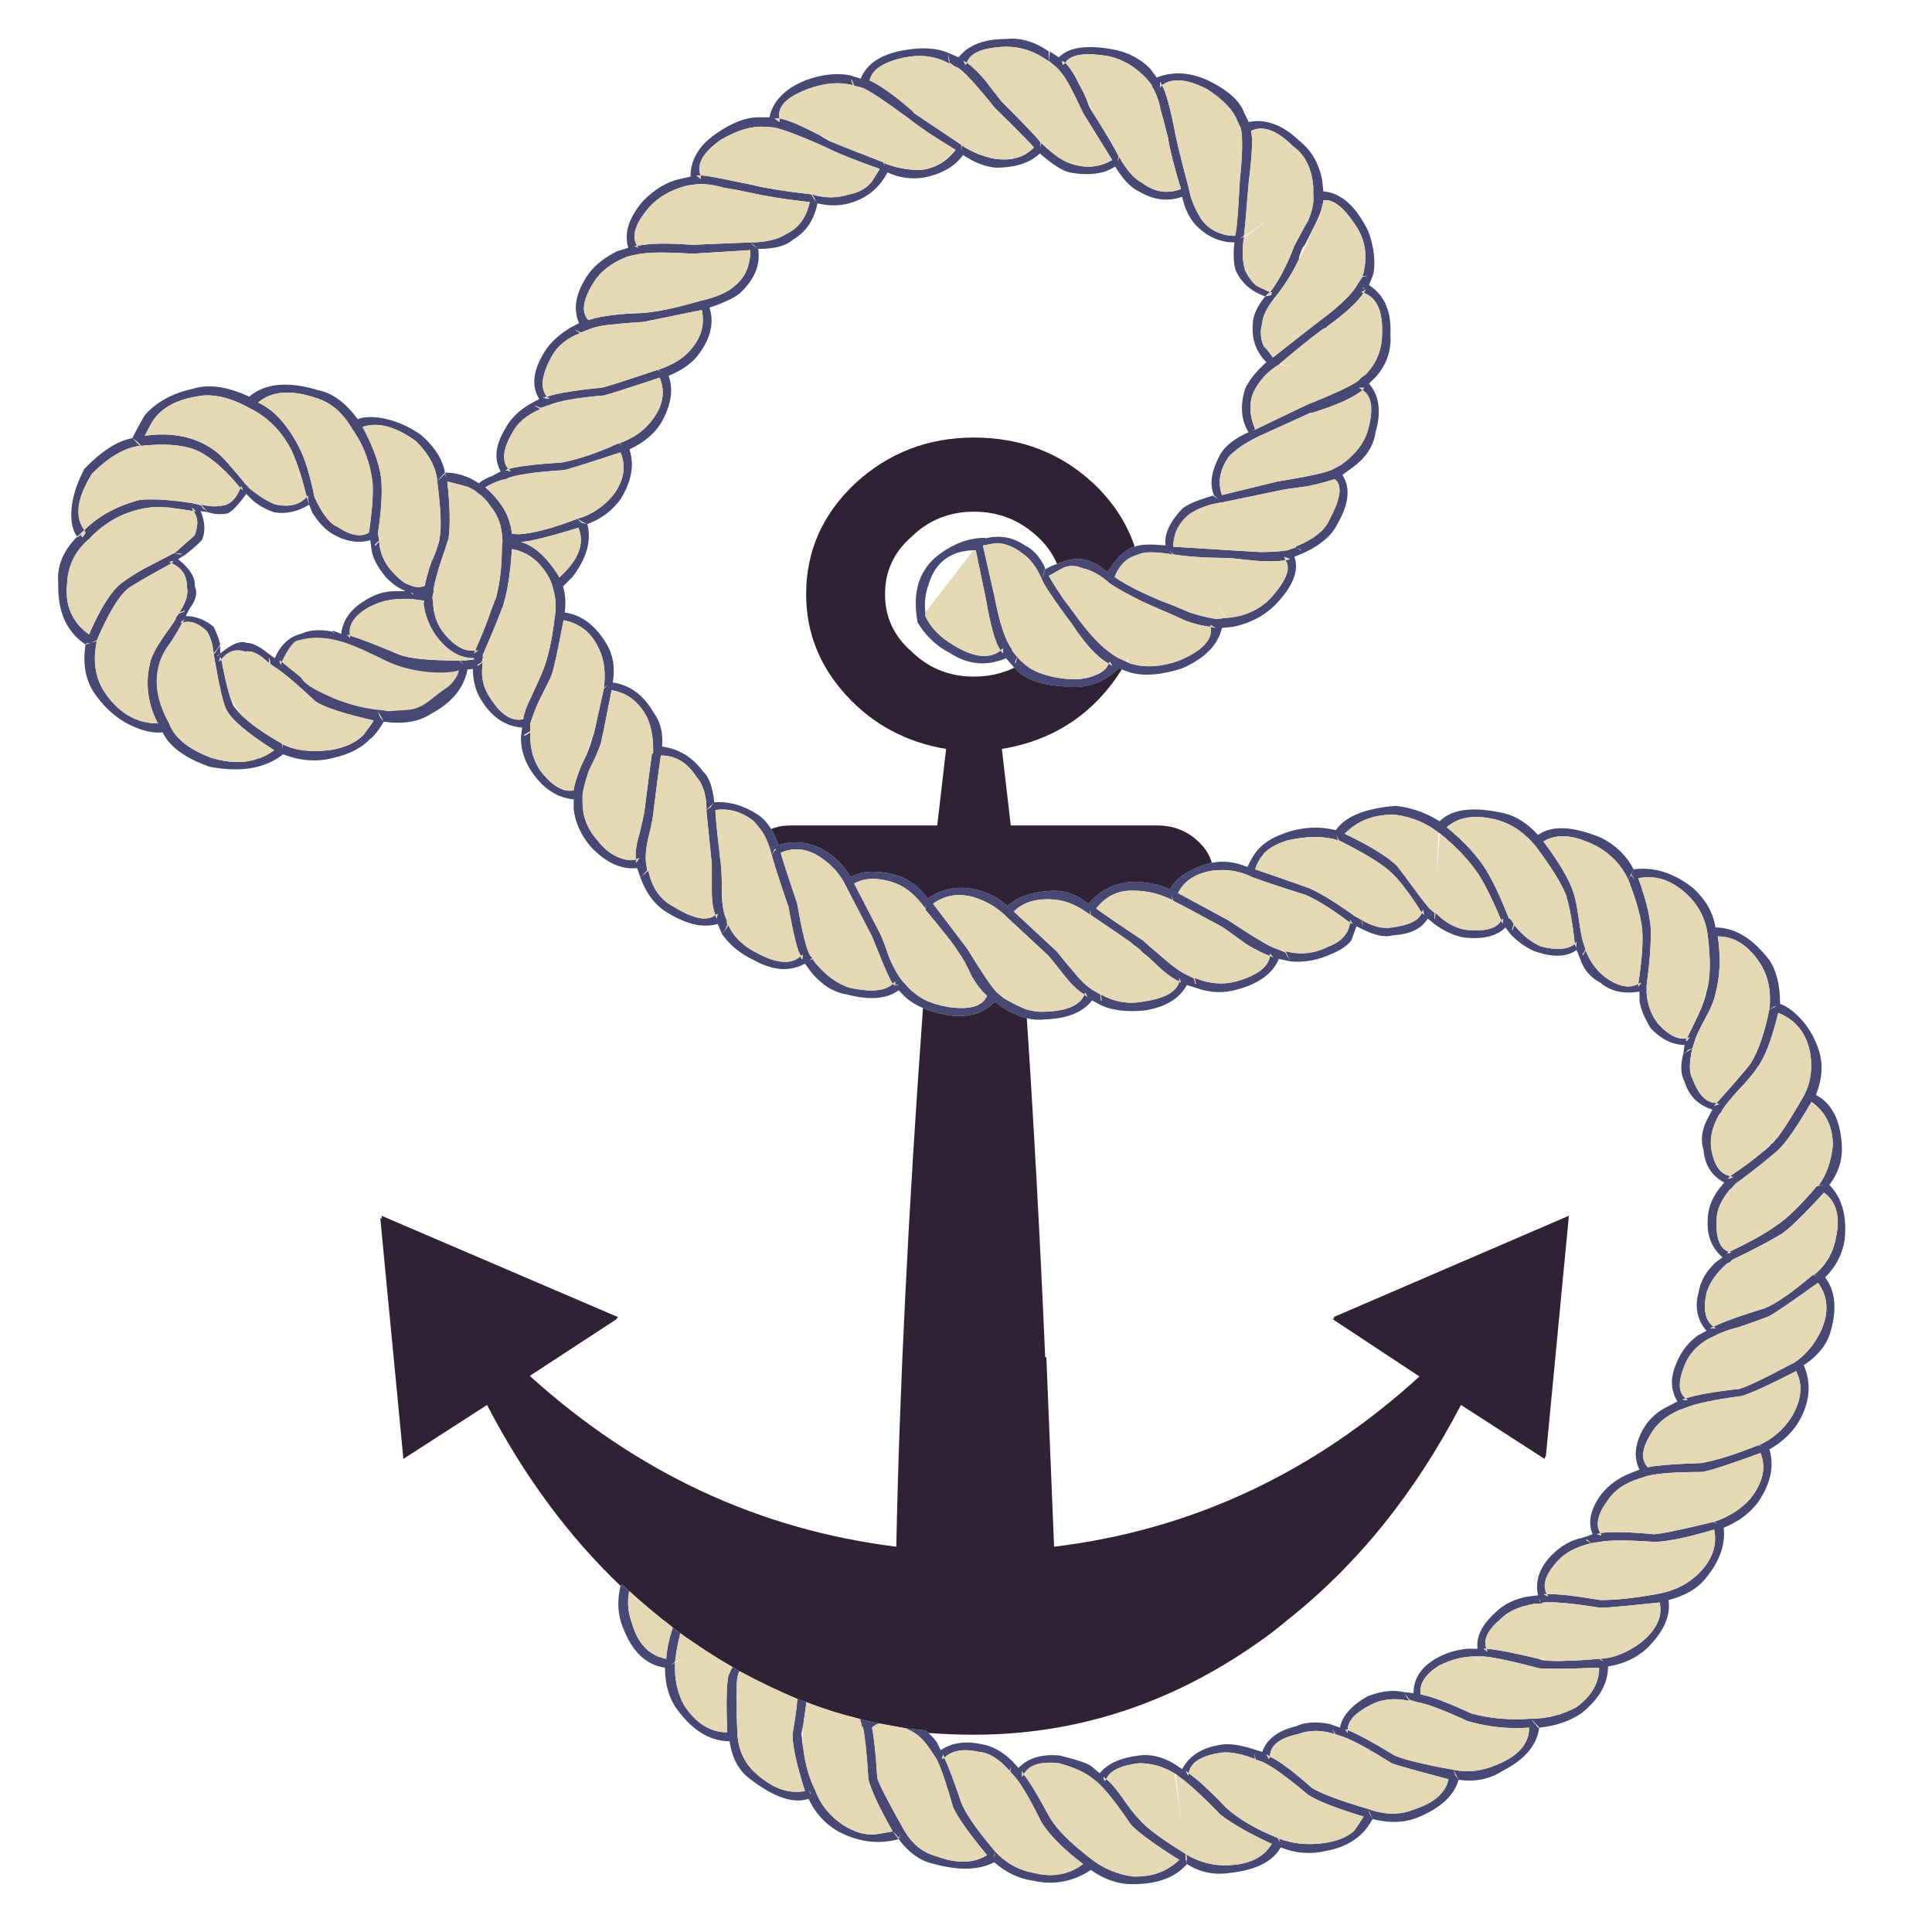 <?xml version="1.0" encoding="utf-8"?>
<!-- Generator: Adobe Illustrator 16.0.0, SVG Export Plug-In . SVG Version: 6.00 Build 0)  -->
<!DOCTYPE svg PUBLIC "-//W3C//DTD SVG 1.1//EN" "http://www.w3.org/Graphics/SVG/1.1/DTD/svg11.dtd">
<svg version="1.1" id="Layer_1" xmlns="http://www.w3.org/2000/svg" xmlns:xlink="http://www.w3.org/1999/xlink" x="0px" y="0px"
	 width="300px" height="300px" viewBox="0 0 300 300" enable-background="new 0 0 300 300" xml:space="preserve">
<g>
	<path fill-rule="evenodd" clip-rule="evenodd" fill="#484874" d="M94.968,107.177c-1.045,5.404-1.628,8.228-1.75,8.475
		c-0.308,0.921-0.891,2.239-1.75,3.959c-0.552,1.598-0.89,2.855-1.013,3.776v1.198c0,2.211,0.767,4.175,2.303,5.895
		c1.104,1.412,2.302,2.333,3.592,2.763c1.043,0.369,1.842,0.43,2.394,0.184v0.552l0.552-0.736l-0.552,0.184
		c-0.122-1.043,0.062-2.364,0.552-3.959c0.43-1.72,0.707-3.04,0.83-3.961c0.491-3.931,0.86-6.755,1.104-8.473l0.185-0.094
		c0.061-2.147-0.247-3.99-0.921-5.526C99.204,108.958,97.362,107.546,94.968,107.177z M93.77,106.809
		c0.308-2.333,0.061-4.328-0.737-5.987c-1.104-2.517-2.947-4.021-5.526-4.511c-0.921,4.85-1.534,7.674-1.842,8.472
		c-0.245,0.614-0.891,1.934-1.934,3.961c-0.674,1.534-1.135,2.732-1.381,3.59v1.198l-0.921,0.552c0,0.061,0,0.122,0,0.185
		l0.921-0.554c-0.123,2.089,0.338,3.992,1.381,5.711c1.842,2.517,3.623,3.623,5.343,3.315c0.122-0.921,0.521-2.211,1.196-3.868
		c0.369-0.798,0.676-1.444,0.921-1.936c0.369-0.921,0.584-1.534,0.646-1.842c0.061-0.245,0.183-0.613,0.369-1.104
		c0.306-1.412,0.828-3.776,1.565-7.091l0.644-0.554L93.77,106.809z M143.688,141.071c-1.412-1.964-2.916-3.254-4.511-3.87
		c-2.641-0.982-4.821-0.982-6.541,0l3.961,7.646c0.369,0.737,0.768,1.75,1.198,3.04c0.123,0.306,0.245,0.644,0.367,1.013
		c0.676,1.534,1.351,2.702,2.027,3.499l0.921,1.015c0.675,0.675,1.443,1.257,2.303,1.749c1.104,0.554,2.363,0.951,3.775,1.197
		c3.376,0.491,5.403-0.092,6.079-1.75c-0.799-0.675-1.596-1.688-2.395-3.038c-0.737-1.659-1.412-2.887-2.025-3.684
		c-0.554-0.984-2.272-3.193-5.159-6.632l0.186-0.921L143.688,141.071z M121.217,132.413c0.43,1.474,1.288,4.114,2.578,7.92
		c0.615,3.623,1.198,6.142,1.75,7.554c0.123,0.183,0.214,0.367,0.277,0.552l0.367,0.275l-0.46,0.369l0.46-0.184l0.369,0.552
		c1.72,2.089,3.562,3.407,5.526,3.961c3.254,0.675,5.435,0.46,6.539-0.646l0.369,0.277l0.46-0.092v-0.094l-0.46,0.186v-0.646
		l-0.369,0.369c-0.367-0.491-1.104-2.118-2.209-4.88c-0.308-0.738-0.646-1.567-1.015-2.488l-3.959-7.644
		c-0.86-1.842-2.15-3.348-3.87-4.513C125.484,131.77,123.365,131.492,121.217,132.413z M117.716,126.519
		c0.799,0.552,1.473,1.29,2.025,2.211c0.43,0.674,0.799,1.503,1.106,2.486c2.578-0.797,5.065-0.46,7.46,1.015
		c1.595,1.043,2.854,2.364,3.775,3.959c1.842-1.043,4.33-1.104,7.46-0.184c1.72,0.614,3.224,1.781,4.514,3.499
		c2.271-1.535,4.727-1.995,7.368-1.381c2.027,0.43,3.685,1.29,4.974,2.58c1.535-1.474,3.961-2.272,7.277-2.395
		c1.842,0,3.623,0.675,5.34,2.025c1.721-2.086,3.992-3.224,6.816-3.407c2.271,0,4.205,0.399,5.803,1.196
		c0.982-1.842,3.102-3.224,6.355-4.145c0.061,0,0.123,0,0.184,0c1.781-0.367,3.623-0.153,5.525,0.646
		c0.492-1.043,0.953-1.842,1.383-2.394c0.92-1.167,2.303-2.088,4.145-2.763c2.762-1.045,5.494-1.229,8.197-0.554
		c1.473-2.147,4.574-3.407,9.301-3.776c2.395,0.247,4.666,1.043,6.816,2.395c1.842-1.842,4.975-2.303,9.393-1.381
		c2.15,0.369,4.115,1.536,5.896,3.5c2.148-1.535,5.434-1.382,9.854,0.46c2.271,1.167,3.93,2.793,4.975,4.882l-0.83,1.565
		c-1.043-2.211-2.67-3.931-4.881-5.158c-3.439-1.781-6.201-2.027-8.289-0.737c2.455,3.254,4.021,5.925,4.697,8.014
		c0.307,0.982,0.582,2.395,0.83,4.236c0.244,1.781,0.49,3.008,0.734,3.684l0.277,0.83l-0.461,0.827l0.092,0.094l0.369-0.83
		c0.613,1.657,1.596,3.039,2.947,4.144c2.088,1.535,3.838,1.904,5.25,1.105v0.461l0.461-0.645l-0.461,0.184
		c0.492-3.254,0.705-5.771,0.645-7.552c0-1.964-0.736-4.852-2.211-8.658l0.461-0.738v0.094l0.553,0.644l-0.459-0.644l-0.094-0.094
		l0.369-0.828c3.191-0.43,6.293,0.552,9.301,2.947c1.967,1.842,3.102,3.868,3.408,6.078c3.008,0,5.803,1.689,8.381,5.066
		c1.105,1.658,1.66,3.9,1.66,6.723v0.092c0.857,0.247,1.842,0.922,2.945,2.026c1.412,1.411,2.455,3.192,3.133,5.343
		c0.613,2.088,0.459,4.297-0.461,6.631l-0.092,0.094c2.455,1.287,3.807,3.836,4.051,7.643c0.186,2.332-0.461,4.451-1.934,6.355
		c1.965,1.965,2.764,4.789,2.395,8.473c-0.307,2.211-1.32,4.174-3.039,5.895c1.596,2.088,1.873,4.912,0.83,8.475
		c-0.555,1.965-1.936,3.684-4.145,5.156c1.166,2.703,0.982,5.496-0.555,8.381c-1.043,1.904-2.639,3.471-4.789,4.697
		c0.799,2.58,0.215,5.313-1.75,8.197c-1.289,1.721-3.07,3.041-5.34,3.961c0.305,2.639-0.646,5.279-2.857,7.922
		c-1.227,1.533-3.129,2.641-5.709,3.314c0.369,2.455-0.768,4.975-3.406,7.551c-1.66,1.477-3.654,2.396-5.988,2.764
		c0,2.641-1.381,5.066-4.145,7.275c-1.842,1.23-4.021,1.965-6.539,2.211l-1.289-1.381c2.455,0,4.789-0.582,7-1.75
		c2.395-1.721,3.592-3.775,3.592-6.17c-4.852,0.184-7.953,0.213-9.303,0.092c-4.176-1.105-7.061-1.721-8.656-1.842h-1.291
		c-1.842,0-3.684,0.461-5.525,1.381c-2.211,1.352-3.193,2.855-2.949,4.514c1.66,0.305,4.27,1.289,7.83,2.945
		c2.887,0.799,5.986,1.076,9.303,0.83l1.105,1.381h0.184c-0.367,2.764-2.273,5.006-5.711,6.725
		c-1.963,1.289-4.236,1.748-6.814,1.381l-0.83-1.566c2.211,0.492,4.514,0.217,6.908-0.828c3.254-1.352,4.881-3.254,4.881-5.711
		c-3.131,0.248-6.324-0.092-9.578-1.012c-3.684-1.721-6.295-2.701-7.828-2.949l-1.197-0.367l-0.92-1.197l1.564,0.184
		c0-2.209,1.135-3.99,3.406-5.34c1.477-0.861,3.133-1.383,4.975-1.568h1.566c-0.246-1.842,0.674-3.715,2.764-5.617
		c1.287-1.289,2.977-2.117,5.064-2.486l1.566-0.186c-0.492-2.146,0.184-4.205,2.025-6.17c1.535-1.533,3.162-2.455,4.881-2.762
		l1.566-0.553c-0.797-1.842-0.338-3.932,1.381-6.264c1.229-1.473,2.732-2.547,4.514-3.225l1.381-0.551
		c-0.92-1.842-0.736-3.932,0.553-6.264c0.92-1.596,2.24-2.795,3.961-3.592l1.381-0.736c-1.104-1.781-1.137-3.807-0.092-6.078
		c0.676-1.66,1.75-3.041,3.225-4.145l1.381-0.738c-1.473-1.719-1.873-3.746-1.197-6.078c0.246-1.596,1.105-3.102,2.578-4.514
		l1.105-0.828c-1.656-1.412-2.426-3.316-2.303-5.711c0-1.719,0.582-3.346,1.75-4.881l0.83-1.014
		c-1.967-1.043-3.041-2.732-3.225-5.066c-0.49-1.533-0.277-3.162,0.645-4.879l0.738-1.383c-2.211-0.676-3.654-2.119-4.33-4.328
		c-0.613-1.166-0.676-2.609-0.184-4.328l1.381-0.83c-0.49,2.271-0.49,3.807,0,4.605c0.922,2.58,2.18,3.867,3.775,3.867l-0.367,0.461
		l0.736-0.275l-0.369-0.186c2.334-2.578,4.084-4.605,5.252-6.078c1.227-1.965,2.209-4.789,2.945-8.473l0.83-0.369l0.369-0.277
		l-1.199,0.646c0.309-2.641-0.121-4.943-1.289-6.908c-1.842-2.948-4.084-4.421-6.723-4.421c0.492,3.254,0.367,6.233-0.369,8.935
		c-0.184,0.982-0.736,2.303-1.658,3.959c-0.92,1.721-1.441,2.855-1.564,3.41l-0.369,1.104l-0.736,0.277v0.092l-0.645,0.461
		l0.184-1.383c-1.842,0-3.592-0.859-5.25-2.578c-1.043-1.721-1.627-3.163-1.75-4.329v-1.382c-2.455,0.431-4.482-0.03-6.078-1.381
		c-1.535-0.799-2.58-2.027-3.131-3.684l-0.553-1.382c-1.475,1.043-3.471,1.166-5.986,0.369c-1.291-0.369-2.672-1.259-4.145-2.671
		l-0.922-1.198c-1.352,1.351-3.471,1.873-6.355,1.567c-1.533-0.247-3.102-0.952-4.697-2.119l-1.012-0.829
		c-0.982,1.597-2.764,2.457-5.344,2.58c-1.164,0.369-2.701,0.092-4.604-0.83l-1.105-0.552l-0.828,2.211
		c-0.615,0.797-1.598,1.473-2.947,2.025c-2.211,1.043-4.391,1.443-6.541,1.198l-0.736-1.567c2.334,0.615,4.576,0.369,6.723-0.736
		c1.967-0.737,3.07-1.966,3.318-3.684l0.365,0.184l-0.365-0.644v0.46c-2.764-2.088-5.066-3.531-6.908-4.33
		c-3.93-1.227-6.693-2.148-8.289-2.763c-1.842-0.921-3.84-1.259-5.986-1.013h-0.094c-2.701,0.43-4.512,1.596-5.434,3.5l7.83,4.236
		c4.051,2.702,6.539,4.175,7.459,4.42l1.381,0.554l0.736,1.381l-1.748-0.369c-0.922,2.21-3.01,3.776-6.264,4.697
		c-2.211,0.675-4.391,0.613-6.539-0.184l-1.473-0.46c-1.168,2.147-3.379,3.468-6.633,3.959c-2.641,0.246-4.818,0-6.539-0.736
		l-1.564-0.829c-1.412,1.843-3.84,2.825-7.277,2.946c-0.92,0.123-1.872,0.063-2.854-0.184c-1.168-0.307-2.366-0.828-3.593-1.566
		l-1.382-1.013c-1.902,1.964-4.452,2.642-7.645,2.027c-1.29-0.247-2.455-0.585-3.499-1.015c-0.984-0.43-1.842-0.951-2.58-1.564
		l-1.198-1.198c-1.842,1.351-4.511,1.566-8.012,0.646c-2.026-0.308-3.868-1.442-5.526-3.408l-1.013-1.382
		c-2.333,1.29-4.974,1.106-7.92-0.552c-2.027-0.921-3.684-2.272-4.974-4.053l0.552-0.644l0.46-0.737
		c0.799,1.842,2.333,3.317,4.605,4.421c3.009,1.596,5.218,1.72,6.63,0.369l0.094,0.46h0.184v-0.646l-0.277,0.186
		c-0.061-0.123-0.153-0.308-0.275-0.552c-0.369-0.921-0.799-2.671-1.29-5.251c-0.122-0.613-0.246-1.259-0.369-1.934
		c-0.122-0.308-0.214-0.552-0.275-0.738c-1.167-3.438-1.936-5.832-2.302-7.183l0.46-0.738h0.092l0.092-0.275l-0.184,0.183v-0.092
		l-0.46,0.921c-0.308-1.29-0.768-2.458-1.382-3.5c-0.43-0.614-0.89-1.196-1.381-1.75c-1.842-1.473-3.839-2.056-5.986-1.749
		c0,0.858,0.275,3.59,0.827,8.196c0.124,1.045,0.186,2.549,0.186,4.513c0,1.597,0.184,2.917,0.552,3.961l0.184,0.369l0.093,0.828
		l-0.277,0.646l-0.552,0.735l-0.646-1.565c-2.209,0.675-4.819,0.092-7.829-1.75c-1.842-1.104-3.224-2.886-4.145-5.341l0.46-0.554
		l0.738-0.644c0.552,2.641,1.812,4.483,3.776,5.526c3.131,1.964,5.342,2.425,6.632,1.381l0.183,0.552l0.184-0.736l-0.367,0.184
		c-0.369-0.921-0.554-2.18-0.554-3.776v-4.145l-0.828-8.197v-0.184l0.644-0.46l0.552-0.738
		C113.172,124.401,115.444,125.045,117.716,126.519z M43.575,103.218l0.184-0.46l-0.367-0.185L43.575,103.218z M56.469,114.085
		c0.921-1.227,1.442-1.964,1.565-2.211c-4.605-1.043-7.613-2.025-9.025-2.946c-2.948-2.763-5.065-4.544-6.355-5.343l-0.644-0.46
		l-0.185-0.921h-0.092l0.092,0.829c-1.473-1.473-2.732-2.087-3.776-1.842c-1.412-0.491-2.641-0.091-3.684,1.198l-0.184-0.369
		l-0.185,0.737l0.369-0.369c0.491,2.578,0.952,4.544,1.381,5.895c0.123,0.367,0.247,0.705,0.369,1.013
		c0.061,0.122,0.122,0.245,0.183,0.369c0.247,0.306,0.522,0.644,0.83,1.013c0.122,0.123,0.277,0.275,0.46,0.46
		c1.412,1.351,3.47,2.794,6.17,4.328l0.186,0.829l-0.092-0.737c1.964,0.984,4.419,1.29,7.368,0.921
		C53.553,116.112,55.302,115.313,56.469,114.085z M67.613,106.717c0.738-0.613,1.137-1.29,1.198-2.025
		c-2.272,0.735-5.251,0.214-8.935-1.567c-4.297-2.025-7.859-3.039-10.683-3.039c-1.166-0.061-1.934-0.061-2.303,0
		c-0.613,0.123-0.921,0.614-0.921,1.474l0.185,1.565c0.062,0.185,0.153,0.369,0.275,0.554c0.737,1.227,2.333,2.395,4.791,3.499
		c2.763,1.167,5.31,1.812,7.643,1.934c0,0.247,0.86,0.338,2.58,0.277c1.903-0.123,3.285-0.522,4.145-1.198
		C66.017,107.823,66.692,107.332,67.613,106.717z M63.746,92.993h-1.198c-1.964,0-3.776,0.46-5.435,1.382
		c-2.147,1.29-3.069,2.732-2.763,4.33l-0.46-0.185l0.46,0.554v-0.369c1.658,0.491,4.208,1.473,7.645,2.947
		c1.596,0.615,4.697,0.921,9.302,0.921l0.738,0.646l-0.646-0.646c0.799,0,1.536-0.061,2.211-0.184v-0.185
		c-2.211,0-4.175-1.166-5.895-3.499c-1.043-1.473-1.688-3.132-1.934-4.974l0.092-0.46C65.004,93.148,64.298,93.056,63.746,92.993z
		 M64.206,92.349l-0.092-0.183c-0.063-0.063-0.155-0.094-0.277-0.094L64.206,92.349z M49.009,61.772
		c-3.87-1.29-6.847-1.045-8.935,0.736c2.458,1.106,4.605,3.47,6.447,7.093c0.86,1.718,1.628,4.236,2.302,7.552l0.369,0.829
		c1.167,2.211,2.21,3.468,3.132,3.776c2.088,1.412,3.745,1.72,4.974,0.921c0.491-3.376,0.674-5.956,0.552-7.737
		c-0.369-3.132-1.412-5.895-3.132-8.289C53.246,64.075,51.342,62.447,49.009,61.772z M13.826,83.691
		c-2.148,1.842-3.285,4.145-3.407,6.908c-0.369,3.378,0.768,6.017,3.407,7.92c1.72-3.99,3.378-6.631,4.974-7.92
		c1.043-0.799,2.303-1.596,3.776-2.395l4.421-2.302h0.092l0.921,0.184c0.062,0,0.123-0.031,0.186-0.092l-1.106-0.092l3.132-2.763
		c0.613-1.596,0.552-2.855-0.184-3.776h0.367l-0.644-0.552l0.277,0.552c-1.597-0.246-2.856-0.43-3.777-0.552
		c-1.718-0.124-3.1-0.063-4.145,0.184C18.984,79.608,16.222,81.175,13.826,83.691z M20.55,68.034l1.198,1.198
		c-2.333,0.245-4.821,1.687-7.461,4.328c-2.333,3.746-2.732,6.663-1.196,8.75l-1.106,1.013c-0.613-0.797-0.921-1.934-0.921-3.407
		c0-2.149,0.676-4.513,2.027-7.091C15.73,70.062,18.216,68.464,20.55,68.034z M144.242,90.599c-0.554,1.473-0.737,2.979-0.554,4.513
		c0,0.184,0,0.369,0,0.552c0.799,1.781,2.303,3.315,4.514,4.605c3.07,1.842,5.464,2.088,7.185,0.738l0.368,0.46v-0.83l-0.368,0.369
		c-0.799-1.043-1.567-3.715-2.303-8.014l-1.567-7.551c-0.122,0-0.245,0-0.366,0C147.588,85.564,145.286,87.284,144.242,90.599z
		 M86.494,89.034c0.123,0.183,0.247,0.399,0.369,0.644c0.247-0.245,0.522-0.522,0.83-0.83c2.333-2.394,3.038-4.697,2.117-6.908
		c-4.542,1.412-7.521,2.15-8.933,2.211C82.84,84.704,84.713,86.332,86.494,89.034z M79.494,85.258
		c-0.183,2.946-0.521,5.433-1.013,7.46c-0.122,0.43-0.246,0.89-0.369,1.381c0,0.061-0.031,0.122-0.092,0.184
		c-0.676,1.842-1.689,4.299-3.04,7.368v0.552l-0.184,0.646l-0.646,0.369v0.184l0.829-0.552c-0.061,0.245-0.092,0.491-0.092,0.736
		c-0.184,1.781,0.247,3.409,1.29,4.882c1.595,2.517,3.285,3.592,5.065,3.224c0.122-0.921,0.552-2.119,1.29-3.592
		c0.921-1.964,1.474-3.193,1.657-3.684c0.86-2.025,1.504-4.85,1.934-8.473c0.246-1.412,0.216-2.732-0.092-3.961
		c-0.123-0.491-0.245-0.952-0.369-1.381c-0.123-0.306-0.245-0.583-0.367-0.83C83.885,87.192,81.95,85.688,79.494,85.258z
		 M74.245,76.601c-0.308-0.308-0.676-0.552-1.106-0.738c-0.245-0.184-0.552-0.306-0.921-0.369c-0.369-0.123-1.29-0.367-2.763-0.736
		c0.43,3.868,0.491,6.847,0.185,8.933c-0.124,0.308-0.277,0.768-0.46,1.381c-0.247,0.738-0.554,1.659-0.921,2.763
		c-0.491,1.598-0.799,2.793-0.921,3.592v0.552l-0.094,0.277l-0.092,0.461c0,0.245,0.031,0.521,0.092,0.829
		c0.063,1.718,0.554,3.224,1.475,4.512c1.718,2.21,3.407,3.193,5.065,2.948l-0.185,0.46l0.646-0.46h-0.46
		c1.166-2.641,2.025-4.821,2.578-6.539c0.123-0.308,0.247-0.615,0.369-0.921c0.061-0.247,0.153-0.46,0.277-0.646
		c0.613-2.394,0.921-5.004,0.921-7.829c0-0.306,0.031-0.613,0.092-0.921c0-0.43-0.03-0.86-0.092-1.29
		c-0.185-1.657-0.768-3.069-1.75-4.236C75.627,77.766,74.981,77.091,74.245,76.601z M95.981,68.863l0.921,0.369l-0.829-0.369
		c2.272-0.798,3.991-1.995,5.157-3.592c1.72-2.21,2.119-4.419,1.198-6.63c-4.974,1.657-7.859,2.578-8.658,2.763
		c-4.297,0.369-7.185,0.89-8.658,1.565h-0.184l-0.369,0.185l-0.644,0.184l-0.921-0.369l0.921,0.552
		c-2.15,0.921-3.623,2.18-4.422,3.777c-1.412,2.456-1.595,4.298-0.552,5.526l-0.46,0.183l0.83,0.184l-0.369-0.367
		c1.596-0.43,4.389-0.768,8.381-1.015C90.025,71.258,92.91,70.275,95.981,68.863z M102.151,57.442
		c2.394-0.798,4.145-1.903,5.251-3.315c1.534-1.842,2.056-3.837,1.565-5.987l-9.027,1.842c-2.025,0.122-3.499,0.246-4.419,0.369
		c-1.781,0.122-3.163,0.399-4.145,0.829l-1.198,0.46l-0.921-0.46l0.829,0.552c-2.149,0.799-3.684,2.117-4.605,3.959
		c-1.412,2.702-1.596,4.668-0.552,5.895l-0.646,0.186h0.094l0.921,0.184l-0.369-0.369c1.72-0.552,4.544-1.013,8.473-1.381
		c0.676-0.122,3.562-1.043,8.658-2.763l0.829,0.369L102.151,57.442z M108.598,46.759c2.702-0.613,4.574-1.443,5.618-2.486
		c1.536-1.29,2.302-3.102,2.302-5.435l-8.933,0.552c-2.21-0.123-3.775-0.184-4.697-0.184c-1.842,0-3.285,0.123-4.33,0.367
		l-1.196,0.277c-0.061,0-0.123,0.031-0.185,0.092c-2.272,0.921-3.929,2.211-4.972,3.869c-1.72,2.763-1.997,4.728-0.829,5.893
		c1.719-0.613,4.543-0.982,8.472-1.104C102.12,48.418,105.036,47.803,108.598,46.759z M131.9,11.669l1.75,0.552
		c0.921-2.333,3.161-3.806,6.723-4.421c2.702-0.491,4.974-0.367,6.815,0.369l0.092,0.921l0.186,0.83
		c-2.027-1.167-4.33-1.504-6.908-1.013c-3.317,0.675-5.159,1.873-5.526,3.593c1.534,0.674,3.59,2.117,6.17,4.328
		c0.061,0.062,0.122,0.123,0.184,0.184c0.063,0,0.093,0.031,0.093,0.094c0.062,0,0.123,0.03,0.184,0.092l0.092,0.091
		c0,0.062,0.061,0.153,0.185,0.277l7.275,4.88l0.185,0.829l-0.092-0.738c1.535,1.045,3.255,1.75,5.157,2.119
		c2.578,0.369,4.605-0.214,6.078-1.75c-0.307-0.43-2.332-2.486-6.078-6.17c-3.01-3.745-4.943-5.833-5.803-6.263l-0.46-0.184
		l-0.736-0.552l-0.277-1.567l1.659,0.737c1.473-1.903,3.928-2.854,7.368-2.854c2.209-0.247,4.42,0.397,6.631,1.934v1.473h-0.092
		c-2.027-1.473-4.205-2.21-6.539-2.21c-3.561,0.122-5.588,0.952-6.08,2.488l-0.552-0.277l0.369,0.644l0.184-0.367
		c0.86,0.613,1.812,1.534,2.857,2.763c0.552,0.735,1.412,1.842,2.577,3.315c3.562,3.562,5.557,5.648,5.987,6.262v0.83l0.092-0.736
		c1.842,1.779,3.377,2.855,4.604,3.224c2.334,0.797,4.484,0.613,6.447-0.554l-4.512-7.274c-0.797-1.72-1.443-3.04-1.936-3.961
		c-0.797-1.535-1.594-2.641-2.393-3.315l-1.014-0.83l0.184-1.473l1.381,0.921c1.477-1.536,4.176-1.964,8.105-1.29
		c2.395,0.369,4.422,1.381,6.08,3.04l1.012,1.381c2.641-1.045,5.434-0.829,8.383,0.644c2.764,1.412,4.48,2.977,5.158,4.697
		l0.734,1.567c2.641-0.554,5.281,0.43,7.922,2.947c1.842,1.473,3.008,3.5,3.5,6.078l0.186,1.75c2.516,0.183,4.695,1.964,6.537,5.342
		c0.492,0.797,0.891,1.995,1.197,3.591c0.246,1.658,0.246,2.979,0,3.961l-0.645,1.659c2.395,1.534,3.502,4.082,3.316,7.643
		c0.186,2.395-0.521,4.544-2.117,6.447l-1.199,1.198c1.596,1.842,1.934,4.359,1.014,7.552c-0.309,2.211-1.566,4.083-3.775,5.618
		l-1.383,1.015c1.291,1.964,1.043,4.481-0.736,7.552c-0.797,1.72-2.457,3.193-4.973,4.421l-1.75,0.736
		c0.797,2.088-0.186,4.574-2.949,7.459c-1.717,1.72-3.898,2.857-6.539,3.409l-1.75,0.184c-0.613,2.641-2.67,4.727-6.17,6.263
		c-3.193,1.043-5.895,1.259-8.105,0.644l-1.748-0.644c-2.396,2.395-5.404,3.315-9.027,2.763c-3.377-0.247-5.771-1.198-7.184-2.855
		c-0.063,0-0.092-0.03-0.092-0.093l-1.197-1.381c-3.009,1.29-5.925,1.014-8.749-0.828c-2.027-1.045-3.684-2.61-4.974-4.699
		c-0.921-4.85,0.275-8.442,3.592-10.775c2.209-1.596,4.512-2.395,6.908-2.395V83.6c2.271-0.552,4.328-0.184,6.17,1.104
		c1.289,0.615,2.332,1.781,3.131,3.5l-0.186,0.738l-0.367,0.921c-0.797-1.842-1.811-3.163-3.039-3.961
		c-1.168-0.921-2.395-1.443-3.684-1.565c-0.369,0-1.168,0.122-2.395,0.367l1.842,8.105c0.736,3.931,1.627,6.6,2.672,8.012v0.186
		l0.827,1.013l-0.367,0.829l0.092,0.092l0.275-0.921c0.247,0.308,0.554,0.613,0.921,0.921c1.29,1.229,3.287,2.025,5.986,2.395
		c2.088,0.307,3.869,0.122,5.344-0.553c1.043-0.43,1.688-1.013,1.934-1.75l0.551,0.369l-0.365-0.644l-0.186,0.275
		c-1.721-0.921-3.623-2.977-5.711-6.17c-0.615-0.799-1.137-1.504-1.566-2.119c-1.779-2.456-2.824-4.083-3.131-4.88l0.367-0.829
		l0.186-0.646c0.676-0.367,1.291-0.644,1.842-0.828c1.658-0.676,2.947-0.921,3.869-0.737c1.289,0.184,2.609,0.86,3.961,2.025
		c1.289-2.148,2.67-3.468,4.145-3.959h0.092c0.859-0.369,2.455-0.43,4.787-0.186c-0.244-1.718,0.615-3.621,2.58-5.709
		c0.799-0.675,2.395-1.351,4.789-2.025l0.828,0.552l-0.643-0.552c-0.799-1.72-0.461-3.9,1.012-6.541
		c0.799-1.288,2.242-2.395,4.328-3.315c-1.166-1.842-1.35-4.083-0.553-6.722c0.615-1.351,1.721-2.732,3.316-4.145
		c-1.596-1.598-2.303-3.562-2.117-5.895c0-1.29,0.645-2.732,1.934-4.33l0.922-0.183l0.09-0.46h-0.273
		c1.348-1.72,2.607-4.114,3.775-7.185c0.92-1.779,1.625-3.069,2.117-3.867c0.676-1.596,0.951-2.916,0.828-3.961v-1.381
		c-0.244-2.885-1.289-4.972-3.131-6.262c-2.518-2.519-4.697-3.315-6.539-2.395c0.309,1.043,0.186,3.746-0.369,8.104
		c-0.367,4.728-0.613,7.46-0.734,8.197l-0.646,0.46l0.646-0.369v0.186c-0.309,1.903-0.248,3.59,0.182,5.065
		c0.615,1.227,1.26,2.056,1.936,2.486l1.936,0.921l-0.461,0.369l-0.277,0.275c-1.965-0.674-3.406-1.842-4.328-3.499
		c-0.555-0.921-0.707-2.549-0.461-4.882c-2.211,0-4.174-0.86-5.895-2.578c-1.105-1.167-1.842-2.671-2.211-4.513
		c-2.211,0.799-4.451,0.521-6.725-0.829c-1.287-0.614-2.516-1.903-3.684-3.868c-1.717,1.166-4.082,1.473-7.09,0.921
		c-1.105-0.247-2.641-1.229-4.605-2.948c-1.535,1.473-3.807,2.211-6.816,2.211c-1.596-0.123-3.285-0.768-5.065-1.934v-0.092
		c-1.29,1.842-3.376,3.039-6.262,3.591c-1.966,0.246-3.808-0.031-5.526-0.828c-1.167,2.272-2.948,3.807-5.342,4.605
		c-1.72,0.614-3.562,0.675-5.526,0.184l-0.46-0.644h0.092l-0.46-0.737c1.903,0.613,3.839,0.613,5.803,0
		c1.534-0.308,2.702-0.982,3.499-2.026c0.676-1.045,1.076-1.689,1.198-1.936c-3.684-1.288-6.447-2.394-8.289-3.315
		c-4.053-1.842-6.816-2.885-8.289-3.132l-1.382-0.092c-1.964-0.123-4.206,0.552-6.724,2.027c-2.763,1.964-3.806,3.806-3.13,5.526
		h-0.646l0.646,0.552v-0.552c0.736,0,2.793,0.367,6.17,1.104c0.675,0.123,1.412,0.277,2.211,0.46
		c2.086,0.491,5.035,0.952,8.841,1.382l0.369,0.644v0.093l0.552,0.644c-0.491,2.58-1.781,4.483-3.867,5.709
		c-1.045,0.921-2.826,1.382-5.343,1.382l-1.198-1.013c2.396,0,4.299-0.46,5.711-1.381c1.842-0.921,3.008-2.547,3.499-4.88
		c-3.807-0.43-6.753-0.89-8.841-1.381c-2.026-0.43-3.499-0.707-4.42-0.829c-1.72-0.491-3.163-0.677-4.33-0.552l-1.381,0.183
		c-2.456,0.614-4.42,1.72-5.895,3.315c-2.209,2.519-2.854,4.544-1.934,6.078h-0.46l0.646,0.277l-0.186-0.277
		c1.043-0.245,2.425-0.367,4.145-0.367c1.043,0,2.549,0.061,4.513,0.184l8.933-0.369l0.554,0.552l0.644,0.461
		c0.369,2.333-0.46,4.513-2.486,6.541c-0.677,0.797-2.366,1.657-5.066,2.578c0.736,2.272,0.214,4.636-1.566,7.093
		c-0.982,1.412-2.578,2.578-4.789,3.499c0.798,2.149,0.399,4.605-1.198,7.368c-1.043,1.658-2.671,3.009-4.88,4.053
		c0.797,2.394,0.336,4.974-1.381,7.737c-1.29,1.781-3.01,3.069-5.159,3.867l-0.644-0.275l-0.921-0.554
		c2.088-0.552,3.931-1.749,5.526-3.59c1.72-2.272,2.119-4.514,1.198-6.724c-5.22,1.72-8.167,2.641-8.843,2.763
		c-4.114,0.247-6.969,0.644-8.564,1.198l-0.369,0.184l-0.829,0.184c-0.921,0.308-1.72,0.676-2.395,1.106
		c0.738,0.614,1.412,1.32,2.026,2.117c1.167,1.412,1.873,3.102,2.119,5.066c0.308,0.063,0.707,0.093,1.198,0.093
		c2.333-0.185,5.31-0.984,8.933-2.396l0.644,0.554l0.093,0.092l0.828,0.183c0.676,2.58-0.092,5.312-2.303,8.198
		c-0.491,0.491-0.982,0.982-1.473,1.473c0.369,1.167,0.46,2.519,0.277,4.053c2.641,0.369,4.819,2.025,6.539,4.974
		c0.982,1.657,1.29,3.623,0.921,5.895c2.641,0.367,4.758,1.934,6.355,4.697c1.043,1.412,1.473,3.163,1.29,5.249
		c2.639,0.369,4.758,1.659,6.354,3.87c0.921,0.797,1.505,2.394,1.75,4.788l-1.196,1.198c0-2.272-0.523-3.992-1.567-5.159
		c-1.412-2.209-3.254-3.315-5.526-3.315c-0.245,1.658-0.613,4.452-1.104,8.38c-0.061,0.984-0.338,2.427-0.829,4.33
		c-0.369,1.596-0.491,2.916-0.369,3.959l0.186,1.198l-0.554,0.552l-0.46,0.646l-0.552-1.567c-2.517,0.247-4.943-0.891-7.276-3.407
		c-1.473-1.781-2.333-3.684-2.578-5.711v-1.565c-2.519-0.246-4.636-1.595-6.355-4.053c-1.229-1.72-1.842-3.562-1.842-5.526
		l0.183-1.565c-2.455-0.186-4.48-1.474-6.078-3.87c-1.043-1.473-1.565-3.224-1.565-5.249c-0.308,0.062-0.583,0.092-0.829,0.092
		c-0.552,2.885-2.456,5.188-5.71,6.908c-1.842,1.229-4.269,1.628-7.276,1.198l-0.921-1.566l0.369,0.921l0.553,0.646
		c-0.921,1.474-1.628,2.364-2.119,2.671c-1.351,1.412-3.254,2.395-5.709,2.947c-2.519,0.674-5.127,0.491-7.829-0.552
		c-2.763,2.21-6.57,2.854-11.421,1.934c-3.807-1.351-6.233-3.132-7.276-5.343c-1.29,0.125-2.671-0.122-4.145-0.735
		c-2.456-0.982-4.544-2.671-6.262-5.066c-1.536-2.088-2.058-4.697-1.566-7.829l0.829-0.277l0.921-0.275
		c-0.613,2.947-0.277,5.496,1.013,7.644c2.211,3.439,5.035,5.157,8.475,5.157c-1.598-3.069-1.997-6.231-1.198-9.485
		c0.247-0.982,0.891-2.241,1.934-3.776c1.229-1.72,1.903-2.702,2.027-2.948v-0.184l0.461-0.646l0.921-0.367
		c0-0.036,0.014-0.066,0.045-0.093l-0.599,0.185l-0.092,0.092h-0.184c1.043-1.534,1.443-2.855,1.196-3.961
		c0-1.779-0.797-3.008-2.394-3.684l0.277-0.367l-0.646,0.184l0.369,0.184c-3.807,2.088-6.078,3.409-6.816,3.961
		c-1.473,1.29-3.069,3.961-4.789,8.012l-0.921,0.369l-0.738,0.092l-0.091,0.185c-2.947-1.964-4.359-5.126-4.236-9.487
		c-0.247-2.641,0.737-5.065,2.946-7.276l0.094,0.093l0.46-0.46c0,0.184,0.092,0.336,0.275,0.46l0.461-0.646l-0.184-0.46
		c2.21-2.211,5.096-3.776,8.658-4.697c2.209-0.184,4.972,0,8.289,0.552l1.104,0.277l0.46,0.552c0.062,0,0.123,0.031,0.184,0.092
		l0.554,0.46l-1.198-0.184c0.675,1.596,0.768,3.039,0.277,4.328c-0.125,0.308-0.984,1.106-2.58,2.395l-1.198,0.737
		c1.842,1.473,2.702,2.855,2.58,4.145c0.491,1.043,0.214,2.241-0.829,3.592l-0.552,1.104c1.534,0,2.977,0.552,4.328,1.659
		c0.554,1.166,0.891,2.086,1.015,2.763l-0.46,0.736l-0.554,0.646c-0.122-1.351-0.46-2.488-1.013-3.409
		c-1.29-1.288-2.578-1.749-3.867-1.382l0.369-0.552l-0.646,0.552h0.277c-0.308,0.676-0.921,1.72-1.842,3.132
		c-0.921,1.229-1.504,2.364-1.75,3.409c-0.799,2.763-0.277,5.801,1.565,9.117c0.798,2.211,2.979,3.992,6.541,5.343
		c2.7,0.798,5.035,0.86,7,0.184c0.982-0.245,1.903-0.706,2.763-1.382c-4.175-2.639-6.663-4.758-7.46-6.354
		c-0.491-1.106-1.076-3.623-1.75-7.553l-0.186-1.013l0.277-0.277l0.737-1.013v1.198l-0.369,0.275l-0.092,0.094h0.092l0.369-0.369
		c1.779-1.473,3.13-2.027,4.051-1.659c0.921,0,2.058,0.552,3.409,1.659l1.013,0.736c0.921-2.087,2.272-3.346,4.053-3.776
		c1.29-0.614,2.916-0.736,4.88-0.369l0.369,0.46l-0.369-0.644l1.381,0.552c0.247-2.087,1.412-3.776,3.501-5.066
		c1.595-1.043,3.193-1.565,4.789-1.565h1.566v-0.092c-1.043-0.43-2.027-1.137-2.948-2.119c-1.351-1.659-2.086-3.102-2.209-4.328
		l-0.185-1.382c-1.964,0.553-3.99,0.184-6.079-1.106c-1.043-0.675-2.025-1.75-2.946-3.224l-0.46-1.196l-0.094-0.554l-0.092-0.183
		v-0.644l-0.184,0.184c-0.737-2.947-1.503-5.312-2.302-7.091c-1.536-3.071-3.745-5.312-6.632-6.724
		c-3.13-1.72-5.893-2.303-8.289-1.75c-2.885,0.491-5.003,1.598-6.354,3.315c-0.247,0.247-0.768,1.167-1.567,2.763
		c3.869-0.552,7.215,0.03,10.04,1.75c1.104,0.677,2.18,1.659,3.223,2.949c0.614,0.674,1.443,1.657,2.486,2.946l0.277,0.184
		l-0.092,0.369l0.092-0.275l0.369,0.367c1.535,1.229,2.855,2.027,3.959,2.396c2.088,0.43,3.684,0.031,4.79-1.198l0.369,1.198
		c-1.781,1.104-3.592,1.504-5.435,1.196c-1.412-0.491-2.58-1.166-3.5-2.025l-0.829-0.83c-1.288,1.781-2.272,2.794-2.947,3.04
		c-1.043,0.184-2.025,0.123-2.946-0.185l-1.198-1.196c0.799,0.184,1.535,0.275,2.211,0.275c0.369,0,0.89-0.061,1.565-0.184
		c1.043-0.308,1.842-1.198,2.394-2.671l0.369,0.369l-0.184-0.646l-0.186,0.277c-1.964-2.394-3.806-4.114-5.526-5.157
		c-2.086-1.412-5.371-1.873-9.854-1.381l-0.738-0.738l-0.644-0.46c0.921-1.842,1.595-3.069,2.025-3.684
		c1.781-1.964,4.208-3.285,7.276-3.959c2.457-0.799,5.404-0.399,8.841,1.196c2.457-2.086,6.017-2.425,10.685-1.013
		c2.209,0.43,4.267,1.934,6.17,4.514c0.86-0.369,2.089-0.43,3.684-0.186c2.088,0.369,4.114,1.229,6.079,2.58
		c2.149,1.842,3.409,3.807,3.775,5.895l-1.196,1.381c-0.123-2.088-1.229-4.175-3.315-6.264c-3.132-2.272-5.895-3.008-8.289-2.21
		c1.842,3.439,2.824,6.325,2.946,8.658c0.123,2.027-0.061,4.636-0.552,7.829l0.184,1.106v0.092l-0.644,0.552
		c0,0.062,0.031,0.123,0.092,0.184l0.552-0.644c0.123,1.842,0.829,3.438,2.119,4.789c0.613,0.676,1.227,1.229,1.842,1.659
		c0.369,0.184,0.736,0.338,1.104,0.46c0.677,0.247,1.351,0.247,2.027,0c0.123-0.799,0.46-2.025,1.013-3.684
		c0.245-0.491,0.46-0.982,0.644-1.473c0.247-0.676,0.43-1.259,0.552-1.75c0.063-0.184,0.094-0.369,0.094-0.552
		c0.306-1.597,0.184-4.513-0.369-8.75l1.196-1.198l0.277,0.738l-0.277-0.921c1.842,0,3.593,0.552,5.251,1.657
		c0.613-0.491,1.29-0.858,2.025-1.104l1.382-0.738c-1.043-1.842-0.86-3.959,0.552-6.354c0.799-1.658,2.149-3.04,4.053-4.145
		l1.381-0.737c-1.166-1.842-1.013-4.083,0.46-6.724c0.86-1.657,2.303-3.1,4.33-4.328l1.381-0.738
		c-0.921-2.086-0.554-4.45,1.104-7.091c1.043-1.659,2.641-3.009,4.789-4.053l1.75-0.552c-0.675-2.272,0.092-4.697,2.302-7.276
		c1.842-1.842,3.746-2.977,5.711-3.407l1.657-0.369c0-2.641,1.351-4.882,4.053-6.724c2.395-1.657,4.544-2.486,6.447-2.486h1.75
		c0.552-2.517,2.394-4.422,5.526-5.709C127.448,11.577,129.75,11.3,131.9,11.669z M133.834,13.603l-1.198-0.277l-0.367-0.921h-0.094
		l0.277,0.829c-2.088-0.552-4.391-0.369-6.908,0.552c-3.376,1.229-4.882,2.763-4.513,4.605h-0.736l0.736,0.554v-0.554
		c1.229,0.186,3.346,1.076,6.355,2.671c0.184,0.123,0.369,0.247,0.552,0.369c0.308,0.123,0.583,0.277,0.83,0.461
		c1.964,0.798,4.758,1.903,8.381,3.315l0.277,0.646l-0.185-0.554c1.72,0.738,3.623,1.106,5.711,1.106
		c2.21-0.247,4.022-1.29,5.434-3.132c-3.254-1.964-5.681-3.592-7.276-4.882C137.18,15.506,134.755,13.91,133.834,13.603z
		 M226.488,276.367c-0.676,2.457-2.824,4.42-6.447,5.895c-2.088,0.799-4.391,0.859-6.908,0.186
		c-1.412,2.701-3.838,4.357-7.277,4.973c-2.332,0.553-4.666,0.367-6.998-0.553c-1.229,2.209-3.867,3.529-7.92,3.961
		c-2.395,0.367-4.605-0.092-6.631-1.383c-1.781,2.09-4.605,3.133-8.475,3.133c-2.211,0-4.359-0.738-6.447-2.211
		c-2.764,1.842-5.771,2.395-9.025,1.658c-2.148-0.309-4.145-1.26-5.986-2.857c-2.333,1.229-5.434,1.32-9.303,0.277
		c-2.087-0.43-3.929-1.719-5.526-3.867c-3.13,0.857-6.262,0.461-9.394-1.197c-2.025-1.168-3.562-2.855-4.605-5.066
		c-2.333,0.799-5.343-0.213-9.027-3.039c-1.779-1.289-2.854-3.256-3.223-5.895c-3.008,0-5.71-1.627-8.104-4.881
		c-1.29-1.721-1.934-3.898-1.934-6.539c-2.949-0.43-5.129-2.52-6.541-6.264c-0.797-1.904-0.921-4.053-0.367-6.447v-0.092
		l0.275-0.092c0.369,0.307,0.737,0.645,1.106,1.014c-0.063,0.121-0.093,0.246-0.093,0.367c-0.245,1.475-0.092,2.979,0.46,4.514
		c0.921,3.254,2.702,5.127,5.342,5.619c0.123-1.537,0.43-3.041,0.921-4.514c0.061-0.123,0.092-0.246,0.092-0.369
		c0.43,0.307,0.829,0.615,1.198,0.92c-0.061,0.123-0.092,0.248-0.092,0.369c-0.308,1.168-0.554,2.518-0.737,4.053l-0.644,0.553
		l0.644-0.461v0.092c-0.123,2.395,0.338,4.574,1.381,6.539c1.842,2.826,4.083,4.238,6.724,4.238
		c-0.185-4.422-0.124-7.367,0.184-8.844c0.184-0.367,0.338-0.705,0.46-1.012c0.061-0.123,0.122-0.215,0.184-0.275
		c0.308,0.184,0.676,0.396,1.106,0.645c-0.061,0.061-0.122,0.152-0.185,0.275c-0.061,0.246-0.123,0.461-0.184,0.645
		c-0.184,1.412-0.184,4.297,0,8.658c0.123,2.578,1.074,4.666,2.855,6.262c2.58,2.334,5.126,3.254,7.645,2.764
		c-1.29-4.051-1.934-7-1.934-8.842c0.367-2.025,0.613-3.746,0.735-5.158c0-0.121,0.031-0.213,0.092-0.275
		c0.43,0.123,0.86,0.275,1.29,0.459c0,0.125,0,0.248,0,0.369c-0.123,0.922-0.275,1.996-0.46,3.225
		c-0.123,0.49-0.214,0.951-0.275,1.381c0,0.186,0.031,0.369,0.092,0.553c0,0.49,0.061,1.014,0.184,1.566
		c0.308,2.516,0.921,4.697,1.842,6.539c0.799,2.211,2.241,4.021,4.33,5.434c1.718,1.105,3.376,1.596,4.972,1.473
		c0.125,0,1.045-0.152,2.763-0.459c-2.148-3.807-3.407-6.51-3.776-8.105c-0.245-3.93-0.521-6.602-0.829-8.014l-0.184-0.184
		l-0.184-0.828l-0.093-0.092l0.093-0.186c0.921,0.246,1.873,0.461,2.855,0.646c-0.186,0.061-0.338,0.121-0.46,0.184
		c-0.247,0.121-0.46,0.275-0.646,0.459c0.308,1.412,0.585,4.023,0.83,7.83c0.246,0.92,1.566,3.5,3.961,7.736
		c1.29,2.395,3.038,3.867,5.249,4.42c3.132,1.168,5.741,1.105,7.829-0.184c-2.703-3.254-4.451-5.709-5.25-7.369
		c-1.043-3.684-1.903-6.199-2.58-7.551l-0.736-1.105c-0.984-1.596-2.088-2.703-3.317-3.316c-0.245-0.121-0.46-0.213-0.644-0.277
		c-0.049-0.047-0.094-0.076-0.139-0.092c1.029,0.125,2.087,0.248,3.179,0.369c0.122,0.123,0.245,0.246,0.367,0.369
		c0.43,0.369,0.86,0.83,1.29,1.381l0.646,1.291c1.718-1.168,3.837-1.477,6.354-0.922c1.598,0.244,3.162,1.105,4.699,2.578
		l1.012,1.105c1.475-1.535,3.592-2.18,6.355-1.936c2.824,0.678,4.512,1.26,5.066,1.752l1.195,1.012
		c1.168-1.473,3.193-2.395,6.078-2.764c1.721-0.244,3.502,0.156,5.344,1.199l1.381,0.92c1.043-1.963,2.855-3.191,5.436-3.684
		c1.412-0.369,3.254-0.184,5.525,0.553l1.473,0.461c0.676-1.965,2.395-3.285,5.158-3.961c1.473-0.676,3.254-0.797,5.342-0.367
		l1.564,0.551c0.369-1.842,1.813-3.469,4.33-4.881c2.088-0.797,3.93-1.014,5.527-0.645l0.92,1.381
		c-2.211-0.49-4.176-0.307-5.895,0.553c-2.457,1.229-3.684,2.549-3.684,3.961l-0.369-0.092l0.369,0.553v-0.461
		c1.656,0.676,4.084,1.996,7.275,3.959c1.596,0.678,4.637,1.412,9.117,2.211l0.369,0.922L226.488,276.367z M168.371,154.426
		l0.553,0.461l-0.092-0.092l-0.277-0.646L168.371,154.426c-0.92-0.553-1.902-1.473-2.945-2.764l-2.58-3.223l-6.447-5.987
		c-1.351-1.412-3.07-2.457-5.156-3.132c-2.395-0.674-4.514-0.338-6.356,1.013l5.249,6.908c2.457,3.991,4.022,6.294,4.699,6.907
		l1.013,0.83c1.227,0.737,2.394,1.32,3.499,1.75c1.045,0.306,2.027,0.43,2.947,0.369
		C165.73,156.973,167.758,156.082,168.371,154.426z M179.793,150.004c-0.859-0.86-1.658-1.565-2.395-2.117
		c-0.307-0.369-0.615-0.646-0.92-0.83c-0.064-0.061-0.125-0.122-0.186-0.185h-0.092c-0.246-0.245-0.492-0.46-0.738-0.644
		c-1.227-0.86-3.254-2.241-6.078-4.145l-0.184-0.829l0.092,0.829c-1.902-1.473-3.775-2.272-5.617-2.395
		c-2.641-0.246-4.729,0.369-6.264,1.842l6.447,5.986c0.121,0.123,0.246,0.245,0.367,0.369c0.613,0.797,1.475,1.842,2.58,3.13
		c1.043,1.289,2.025,2.211,2.947,2.763l1.104,0.646l0.094,0.921c0.053,0,0.084,0.015,0.092,0.045l-0.092-0.966
		c2.088,1.166,4.268,1.535,6.539,1.104c3.377-0.491,5.25-1.534,5.617-3.132l0.277,0.186l-0.277-0.738v0.553
		C182.064,151.907,180.959,151.11,179.793,150.004z M182.188,139.873l-0.369-0.921l0.277,0.829
		c-1.965-0.982-3.961-1.473-5.986-1.473c-2.395-0.122-4.361,0.799-5.895,2.763c1.412,1.043,3.836,2.702,7.275,4.974
		c0.736,0.675,1.443,1.288,2.117,1.842c2.211,1.964,3.777,3.13,4.699,3.499l1.104,0.552l0.184,0.83h0.094l-0.186-0.922
		c2.211,0.922,4.361,1.107,6.447,0.553c3.254-0.921,5.004-2.239,5.252-3.959l0.643,0.275l-0.184-0.092l-0.459-0.552v0.369
		c-1.047-0.369-2.273-0.982-3.686-1.842c-1.598-1.167-2.793-2.027-3.592-2.58c-0.738-0.43-1.412-0.798-2.027-1.104
		C185.318,141.501,183.416,140.488,182.188,139.873z M216.725,126.519c-3.254-0.123-5.895,0.86-7.92,2.948
		c3.867,1.842,6.57,3.499,8.104,4.972c0.676,0.86,1.598,2.088,2.764,3.684c0.982,1.351,1.75,2.333,2.303,2.948l0.828,0.736
		l-0.092,0.829c0.063,0,0.092,0.031,0.092,0.092l0.092-1.013c1.477,1.536,3.07,2.425,4.791,2.671
		c2.885,0.308,4.697-0.183,5.434-1.473l0.184,0.552l0.092-0.829l-0.275,0.277c-1.289-3.07-2.457-5.434-3.5-7.093
		c-1.473-2.209-3.5-4.358-6.078-6.447c-0.061,0-0.125-0.03-0.186-0.091C221.514,127.808,219.305,126.887,216.725,126.519z
		 M199.963,130.479c-1.965,0.613-3.285,1.412-3.961,2.395c-0.49,0.613-0.859,1.32-1.104,2.119c1.656,0.552,4.48,1.535,8.473,2.947
		c1.963,0.921,4.297,2.364,6.998,4.328l1.014,0.554l0.277,1.196l-0.092-0.644l-0.186-0.552c1.719,1.043,3.316,1.443,4.789,1.196
		c2.703-0.369,4.236-1.135,4.605-2.302l0.369,0.369l-0.186-0.829l-0.184,0.46c-1.902-3.008-3.531-5.127-4.881-6.355
		c-1.412-1.288-4.084-2.916-8.014-4.88l-0.367-0.829l0.275,0.829C205.643,129.803,203.031,129.803,199.963,130.479z M189.924,77.982
		c-2.211,0.306-3.992,0.952-5.342,1.934c-1.596,1.351-2.395,3.01-2.395,4.974l8.75,0.552c0.121,0,1.688,0.092,4.695,0.277
		c1.842,0,3.285-0.094,4.33-0.277l1.289-0.461l0.736,0.461h0.092l-0.828-0.461l-0.092-0.091c2.885-1.167,4.666-2.61,5.342-4.33
		c1.719-3.193,1.965-5.249,0.736-6.17c-1.043,0.369-2.426,0.737-4.145,1.104c-2.334,0.308-3.775,0.523-4.328,0.646L189.924,77.982z
		 M211.568,60.574l0.275-0.369h-0.828L211.568,60.574c-1.412,1.167-3.992,2.333-7.738,3.501h-0.275l-7.922,3.59
		c-2.211,1.045-3.836,2.149-4.879,3.317c-1.352,1.964-1.689,3.929-1.016,5.893l8.658-2.117c4.975-0.799,7.859-1.443,8.658-1.934
		l1.197-0.646c2.209-1.596,3.592-3.376,4.145-5.341C213.318,63.584,213.041,61.496,211.568,60.574z M181.543,85.442l0.553,0.644
		c-2.703-0.43-4.453-0.43-5.252,0c-0.121,0-0.213,0.03-0.275,0.093c-1.596,0.43-2.762,1.565-3.5,3.407
		c0.922,0.674,2.334,1.473,4.236,2.394c0.922,0.43,1.967,0.891,3.133,1.381c1.043,0.369,2.486,0.952,4.33,1.75
		c1.717,0.552,3.129,0.891,4.236,1.013l1.381-0.184h0.092c2.701-0.185,4.943-1.167,6.725-2.948c2.516-2.763,3.314-4.758,2.393-5.986
		l0.736-0.184l-0.92-0.369l0.184,0.552c-1.166,0.185-2.609,0.216-4.328,0.093c-1.965-0.185-3.408-0.338-4.328-0.46
		c-3.563,0-6.479-0.185-8.75-0.554L181.543,85.442z M164.688,88.388c-0.061,0.063-0.121,0.094-0.184,0.094
		c-0.799,0.491-1.35,0.797-1.658,0.921c0.43,0.797,1.168,1.964,2.211,3.499c0.674,0.921,1.473,1.997,2.395,3.224
		c2.211,3.01,4.297,5.035,6.264,6.079l1.381,0.646c0.061,0,0.123,0.031,0.184,0.092c2.271,0.799,4.883,0.675,7.828-0.369
		c3.623-1.535,5.25-3.285,4.883-5.249l0.736,0.184l-0.736-0.461v0.277c-1.289-0.123-2.641-0.46-4.053-1.013
		c-1.721-0.799-3.041-1.382-3.961-1.75c-0.982-0.43-1.873-0.829-2.672-1.198c-2.332-1.166-3.99-2.086-4.971-2.763
		c-1.412-1.29-2.857-2.087-4.33-2.395C166.838,87.714,165.73,87.775,164.688,88.388z M178.871,13.234l-0.828-1.013
		c-1.721-1.842-3.684-3.009-5.895-3.5c-3.686-0.613-5.926-0.275-6.723,1.015l-0.555-0.277l0.186,0.644l0.369-0.367
		c0.797,0.858,1.533,2.025,2.209,3.499c0.307,0.491,0.645,1.167,1.014,2.027c0.063,0.184,0.154,0.43,0.275,0.736
		c0.123,0.369,0.277,0.707,0.461,1.013c2.088,3.254,3.531,5.681,4.33,7.276l-0.186,0.738l0.277-0.646
		c1.104,2.027,2.303,3.378,3.592,4.053c1.904,1.412,3.898,1.72,5.986,0.921c-1.045-3.376-1.719-6.047-2.027-8.012
		c-0.49-1.964-0.859-3.346-1.104-4.145c-0.309-1.598-0.77-2.855-1.383-3.776V13.234z M211.383,45.378l0.369,0.091
		c-0.922,1.412-2.824,3.163-5.711,5.251v0.092c-0.246,0.123-0.49,0.245-0.736,0.369c-1.596,1.166-3.807,2.947-6.631,5.341v0.092
		h-0.092c-1.721,1.045-3.01,2.427-3.869,4.145c-0.799,1.72-0.736,3.684,0.186,5.895l-0.461,0.277l8.656-4.145
		c4.605-1.842,7.246-3.101,7.922-3.776l0.367-0.369l0.645-0.46l0.092-0.092c1.66-1.72,2.486-3.839,2.486-6.355
		c0.125-3.439-0.826-5.526-2.854-6.264l0.367-0.552l-0.092,0.092l-0.367-0.369h-0.092l0.459,0.369L211.383,45.378z M204.107,35.063
		c-0.123,0.245-0.246,0.491-0.369,0.736c-0.307,0.615-0.676,1.351-1.105,2.211c-0.184,0.183-0.336,0.399-0.461,0.644
		c-0.184,0.491-0.336,0.921-0.461,1.29c0,0.061,0,0.155,0,0.277c-0.859,1.842-1.963,3.654-3.314,5.435
		c-1.535,1.842-2.334,3.346-2.395,4.511c-0.369,1.29-0.277,2.519,0.277,3.684c0.123,0,0.582,0.554,1.381,1.659
		c2.887-2.272,5.158-4.053,6.814-5.343c3.439-2.517,5.557-4.542,6.355-6.078l0.738-1.104l0.828-0.185l-0.828,0.093
		c0.797-2.702,0.551-5.159-0.738-7.368c-1.965-3.193-3.744-4.668-5.34-4.421C205.365,32.207,204.904,33.527,204.107,35.063z
		 M192.135,18.76c-0.676-1.72-2.271-3.376-4.791-4.974c-3.068-1.534-5.371-1.718-6.906-0.552l-0.275-0.552v0.921l0.275-0.369
		c0.615,1.043,1.32,3.654,2.119,7.829c0.43,2.027,1.104,4.728,2.025,8.106c0.246,1.595,0.92,3.254,2.027,4.974
		c0.797,1.043,1.779,1.749,2.945,2.117c0.676,0.247,1.412,0.369,2.211,0.369c0.244-0.613,0.492-3.407,0.736-8.381
		c0.43-4.114,0.49-6.877,0.186-8.289L192.135,18.76z M125.822,278.486l0.184,0.184l-0.46-0.736L125.822,278.486z M139.543,285.578
		l0.369-0.83l-0.369,0.645l-0.367-0.461l-0.554-0.551L139.543,285.578z M230.816,135.176c1.045,1.72,2.209,4.206,3.5,7.46h0.186
		l0.551,0.829v0.092l-0.275,0.829h0.092l0.275-0.737c1.291,1.597,2.672,2.702,4.145,3.317c2.334,0.614,4.084,0.491,5.25-0.369
		c-0.367-3.378-0.828-5.925-1.381-7.645c-0.736-1.842-2.303-4.358-4.697-7.552c-1.721-2.088-3.684-3.439-5.895-4.053
		c-3.377-0.921-6.018-0.552-7.922,1.104C227.408,130.724,229.467,132.965,230.816,135.176z M213.133,282.447l-0.736-1.568
		c2.518,0.922,4.82,0.984,6.908,0.186c3.314-1.043,5.188-2.641,5.617-4.789c-5.342-1.412-8.289-2.24-8.84-2.486
		c-3.502-2.211-6.051-3.592-7.646-4.145l-1.104-0.369l-0.461-0.83l0.367,0.83c-1.965-0.674-3.867-0.674-5.709,0
		c-2.887,0.615-4.328,1.781-4.328,3.5l-0.555-0.369l0.369,0.738l0.186-0.369c1.473,0.676,3.65,2.303,6.537,4.881
		c1.596,0.922,4.482,1.996,8.658,3.223l0.367,0.922L213.133,282.447z M189.186,272.223c-2.824,0.492-4.357,1.535-4.604,3.131
		l-0.461-0.367l0.369,0.736l0.092-0.369c1.35,0.922,3.283,2.701,5.803,5.342c1.965,1.781,4.635,3.348,8.012,4.697l0.369,0.646
		l-0.184-0.555c2.086,0.799,4.328,1.045,6.723,0.738c2.088-0.246,3.715-0.859,4.881-1.842c0.307-0.369,0.83-1.135,1.566-2.303
		c-4.42-1.352-7.309-2.486-8.658-3.408c-3.131-2.641-5.465-4.328-7-5.064l-1.104-0.369l-0.277-1.014l0.186,0.922
		C192.502,272.223,190.598,271.916,189.186,272.223z M184.307,289.445l-0.094-0.643h0.094l-0.094-0.83
		c2.088,1.227,4.268,1.781,6.541,1.656c3.254-0.121,5.492-1.227,6.721-3.314c-3.561-1.656-6.199-3.162-7.92-4.514
		c-2.701-2.764-4.758-4.666-6.17-5.709l-0.277-0.184l-0.551-0.461l-0.186-0.094c-1.719-1.043-3.561-1.564-5.527-1.564
		c-2.885,0.369-4.574,1.197-5.064,2.486l-0.461-0.367l0.186,0.643l0.275-0.275c0.615,0.43,1.443,1.381,2.488,2.855
		c1.043,1.535,1.902,2.639,2.576,3.316c1.047,1.289,3.471,3.1,7.277,5.434v0.828L184.307,289.445z M158.979,275.539l-0.277-0.553
		v0.922L158.979,275.539c0.921,1.166,2.271,3.406,4.051,6.723c1.105,1.842,3.223,3.961,6.355,6.355
		c1.842,1.473,3.992,2.395,6.447,2.762c2.947,0.123,5.373-0.734,7.275-2.576c-3.805-2.396-6.293-4.209-7.459-5.436
		c-2.211-3.254-3.961-5.465-5.25-6.633l-0.828-0.643c-1.168-0.922-2.887-1.689-5.16-2.303
		C161.525,273.48,159.714,274.066,158.979,275.539z M152.07,272.039c-2.457-0.553-4.268-0.246-5.434,0.92l-0.185-0.553l-0.184,0.738
		l0.369-0.186c0.675,1.412,1.565,3.775,2.671,7.094c0.061,0.061,0.092,0.121,0.092,0.184c0.061,0.184,0.153,0.367,0.275,0.551
		c0.798,1.598,2.396,3.807,4.79,6.633c1.656,1.842,3.684,2.977,6.078,3.408c2.887,0.736,5.436,0.275,7.645-1.383
		c-3.008-2.271-5.158-4.422-6.447-6.447c-1.719-3.5-3.1-5.863-4.144-7.09l-0.737-0.83l0.092-0.736l-0.184,0.645
		C155.17,273.145,153.605,272.16,152.07,272.039z M239.289,249.014h-0.92c-2.455,0.43-4.205,1.197-5.25,2.303
		c-2.088,1.719-2.855,3.283-2.303,4.695h-0.459l0.643,0.461l-0.184-0.461c1.596,0.125,4.299,0.646,8.105,1.568
		c0.061,0.061,0.121,0.092,0.184,0.092s0.154,0.029,0.275,0.09c1.229,0.186,2.703,0.217,4.422,0.092c1.043,0,2.518-0.092,4.42-0.273
		h0.094l0.736,0.459l-0.553-0.459c2.086-0.123,4.176-0.953,6.264-2.488c2.455-1.965,3.438-4.051,2.947-6.262
		c-5.219,0.551-8.289,0.828-9.211,0.828c-4.176-0.676-7.061-0.951-8.658-0.828h-0.184L239.289,249.014l-0.184-0.553l-0.092-0.092
		L239.289,249.014z M246.289,239.158l0.83,0.461c-2.334,0.553-4.084,1.473-5.25,2.764c-1.904,2.086-2.457,3.807-1.658,5.156h-0.553
		l0.736,0.369l-0.184-0.369c1.596-0.061,4.359,0.248,8.289,0.922c2.516,0,5.588-0.338,9.211-1.014
		c2.455-0.49,4.482-1.535,6.078-3.131c2.088-2.088,2.885-4.359,2.395-6.816c-3.869,1.168-6.908,1.813-9.117,1.934
		c-4.238-0.305-7.154-0.305-8.75,0l-1.197,0.186l-0.738-0.553C246.32,239.066,246.289,239.098,246.289,239.158z M273.367,225.619
		c-4.666,1.719-7.676,2.701-9.027,2.947c-4.174,0-7.061,0.215-8.654,0.645l-1.107,0.369c-2.211,0.674-3.836,1.781-4.881,3.314
		c-1.596,2.15-1.996,3.871-1.197,5.158l-0.553,0.186l0.736,0.184l-0.184-0.369c1.719-0.244,4.514-0.184,8.381,0.186
		c1.412-0.123,4.482-0.768,9.211-1.934l0.645,0.367l-0.553-0.367c2.332-0.799,4.205-1.998,5.619-3.594
		C273.768,230.193,274.289,227.83,273.367,225.619z M261.947,218.527l-1.291,0.461c-2.025,0.922-3.469,2.15-4.328,3.684
		c-1.412,2.273-1.564,3.992-0.461,5.158c1.596-0.307,4.359-0.521,8.289-0.645c2.211-0.369,5.158-1.289,8.842-2.764l0.83,0.275
		l-0.738-0.275c2.09-0.92,3.777-2.363,5.066-4.328c1.598-2.641,1.842-5.035,0.736-7.184c-4.174,2.148-6.998,3.438-8.473,3.867
		C266.244,217.33,263.42,217.914,261.947,218.527z M281.656,197.988c1.842-1.473,2.977-3.377,3.406-5.709
		c0.738-3.316,0.125-5.68-1.842-7.092c-3.129,3.438-5.34,5.588-6.629,6.447c-1.844,1.105-4.361,2.426-7.553,3.959l-0.369,0.369
		l-0.551,0.277c-1.598,1.412-2.641,2.916-3.133,4.512c-0.553,2.641-0.186,4.391,1.105,5.25l-0.553,0.275h0.828l-0.275-0.275
		c1.473-0.736,4.113-1.689,7.92-2.854c1.719-0.678,4.205-2.396,7.461-5.16l1.014,0.186L281.656,197.988z M282.854,206.463
		c1.166-2.764,0.982-5.188-0.553-7.275c-4.359,3.131-6.939,4.881-7.736,5.248c-0.797,0.309-2.24,0.83-4.328,1.566
		c-1.721,0.43-3.008,0.891-3.869,1.383l-1.012,0.459c-1.842,1.045-3.102,2.426-3.777,4.145c-1.043,2.578-0.982,4.299,0.186,5.158
		l-0.553,0.184l0.828,0.094l-0.275-0.277c1.596-0.553,4.357-1.043,8.289-1.473c1.289-0.369,4.053-1.689,8.289-3.961h0.092
		C280.336,210.484,281.809,208.734,282.854,206.463z M268.762,184.635h-0.092c-1.412,1.658-2.119,3.285-2.119,4.881
		c-0.121,2.764,0.521,4.391,1.934,4.883l-0.365,0.275l0.734-0.184l-0.369-0.092c3.256-1.537,5.682-2.887,7.277-4.053
		c1.719-1.107,3.836-3.162,6.355-6.172l1.104-0.184l-0.826,0.092c1.227-1.656,1.963-3.746,2.209-6.262
		c0-2.887-1.105-5.129-3.316-6.725c-2.211,3.807-3.928,6.295-5.156,7.459c-1.658,1.475-3.867,3.225-6.631,5.252L268.762,184.635z
		 M281.104,163.637c-0.551-3.133-2.211-5.252-4.973-6.355c-1.043,4.236-2.15,7.09-3.316,8.566c-0.551,0.857-1.535,2.025-2.947,3.498
		c-1.166,1.289-1.965,2.271-2.395,2.947l-0.184,0.367l-0.369,0.461c-1.043,1.842-1.441,3.592-1.197,5.252
		c0.43,2.576,1.412,3.988,2.947,4.236l-0.369,0.459l0.83-0.277l-0.461-0.182c2.025-1.352,3.686-2.58,4.975-3.686
		c0.428-0.307,0.828-0.643,1.195-1.012c0.063-0.123,0.123-0.217,0.186-0.277s0.123-0.092,0.184-0.092
		c0.184-0.184,0.369-0.4,0.553-0.645c0.061-0.063,0.152-0.154,0.277-0.277c1.043-1.412,2.395-3.561,4.053-6.447
		C281.135,168.271,281.473,166.092,281.104,163.637z M255.686,153.045v1.104c0.121,1.842,0.705,3.439,1.748,4.791
		c1.598,1.779,3.102,2.547,4.514,2.303l-0.184,0.367h0.184l0.459-0.553l-0.459,0.186c0.92-1.842,1.688-3.471,2.301-4.883
		c0.369-0.921,0.615-1.719,0.738-2.395c0.613-1.964,0.674-4.881,0.184-8.749c-0.307-2.458-1.352-4.544-3.131-6.264
		c-2.395-2.272-4.941-3.132-7.645-2.578c1.412,3.929,2.057,6.877,1.934,8.841C256.328,147.241,256.113,149.852,255.686,153.045z
		 M244.539,146.597l0.186,0.46l0.092-0.829L244.539,146.597z"/>
	<path fill-rule="evenodd" clip-rule="evenodd" fill="#2F2234" d="M137.426,92.257c0,3.562,1.381,6.539,4.145,8.933
		c2.641,2.58,5.864,3.87,9.671,3.87c2.271,0,4.357-0.46,6.262-1.382c1.412,1.657,3.807,2.608,7.184,2.855
		c3.623,0.552,6.631-0.369,9.027-2.763l0.461,0.184c-0.861,1.412-1.873,2.763-3.041,4.053c-4.053,4.483-9.24,7.246-15.565,8.289
		l1.382,11.882h22.75c2.455,0,4.543,0.798,6.262,2.394c1.105,0.982,1.842,2.119,2.211,3.407c-0.061,0-0.123,0-0.184,0
		c-3.254,0.921-5.373,2.302-6.355,4.145c-1.598-0.797-3.531-1.196-5.803-1.196c-2.824,0.183-5.096,1.32-6.816,3.407
		c-1.717-1.351-3.498-2.025-5.34-2.025c-3.316,0.123-5.742,0.921-7.277,2.395c-1.289-1.29-2.946-2.15-4.974-2.58
		c-2.641-0.614-5.096-0.153-7.368,1.381c-1.29-1.718-2.794-2.885-4.514-3.499c-3.13-0.921-5.618-0.859-7.46,0.184
		c-0.921-1.595-2.18-2.916-3.775-3.959c-2.395-1.475-4.882-1.812-7.46-1.015c-0.308-0.982-0.676-1.812-1.106-2.486
		c0.921-0.369,1.936-0.552,3.04-0.552h22.749l1.381-11.882c-6.201-1.043-11.358-3.806-15.472-8.289
		c-4.175-4.544-6.264-9.793-6.264-15.749c0-6.693,2.549-12.434,7.645-17.224c5.157-4.728,11.297-7.091,18.421-7.091
		c7.245,0,13.416,2.364,18.512,7.091c3.07,2.887,5.219,6.172,6.447,9.856h-0.092c-1.475,0.491-2.855,1.811-4.145,3.959
		c-1.352-1.166-2.672-1.842-3.961-2.025c-0.922-0.184-2.211,0.061-3.869,0.737c-0.676-1.597-1.688-3.009-3.039-4.238
		c-2.764-2.578-6.048-3.868-9.854-3.868c-3.807,0-7.031,1.29-9.671,3.868C138.808,85.719,137.426,88.696,137.426,92.257z
		 M82.257,213.646c16.64,15.043,35.612,23.885,56.919,26.525c0.491-24.438,1.873-52.314,4.145-83.629
		c1.043,0.43,2.209,0.768,3.499,1.015c3.193,0.614,5.743-0.063,7.645-2.027l1.382,1.013c1.227,0.738,2.425,1.26,3.593,1.566
		c1.104,16.578,2.055,34.109,2.854,52.59l0.184,0.092l1.199,29.381c21.305-2.58,40.217-11.391,56.732-26.432l-13.537-8.936
		l0.367-0.092l-0.184-0.184l36.563-15.75l-3.59,37.486l-0.094-0.092l-0.092,0.365l-12.986-8.381
		c-7.123,13.693-16.117,24.838-26.986,33.434c-1.596,1.352-3.254,2.609-4.971,3.777c-13.449,9.332-28,13.998-43.656,13.998
		c-2.395,0-4.76-0.092-7.094-0.275c-0.122-0.123-0.245-0.246-0.367-0.369c-1.106-0.121-2.18-0.246-3.224-0.369
		c-1.412-0.244-2.763-0.49-4.053-0.734c-0.982-0.186-1.934-0.4-2.855-0.646h-0.093c-0.062-0.061-0.123-0.092-0.184-0.092
		c-2.763-0.674-5.496-1.535-8.197-2.58c-0.43-0.184-0.86-0.336-1.29-0.459c-3.069-1.289-6.078-2.732-9.025-4.328
		c-0.43-0.248-0.798-0.461-1.106-0.645c-2.025-1.168-4.021-2.428-5.987-3.777c-0.736-0.492-1.442-0.982-2.117-1.475
		c-0.369-0.305-0.768-0.613-1.198-0.92c-2.333-1.781-4.575-3.654-6.723-5.617c-0.369-0.369-0.737-0.707-1.106-1.014l-0.275,0.092
		v0.092c-8.105-7.736-15.013-17.1-20.723-28.092l-12.988,8.381l-3.591-37.393l0.275,0.092l-0.092-0.459l36.749,15.75l-0.277,0.275
		h0.092L82.257,213.646z"/>
	<path fill-rule="evenodd" clip-rule="evenodd" fill="#E4D8B5" d="M133.834,13.603c0.921,0.307,3.346,1.903,7.276,4.788
		c1.596,1.29,4.022,2.918,7.276,4.882c-1.412,1.842-3.224,2.885-5.434,3.132c-2.089,0-3.992-0.369-5.711-1.106l0.185,0.554
		l-0.277-0.646c-3.623-1.412-6.417-2.517-8.381-3.315c-0.247-0.184-0.522-0.338-0.83-0.461c0.43,0.123,0.83,0.277,1.198,0.461
		c-0.552-0.308-1.137-0.583-1.75-0.83c-3.009-1.595-5.126-2.486-6.355-2.671v0.554l-0.736-0.554h0.736
		c-0.369-1.842,1.137-3.376,4.513-4.605c2.517-0.921,4.819-1.104,6.908-0.552l-0.277-0.829h0.094l0.367,0.921L133.834,13.603z
		 M141.754,17.287l-0.184-0.183h-0.092c0-0.063-0.03-0.094-0.093-0.094c-0.062-0.061-0.123-0.122-0.184-0.184
		c-2.58-2.21-4.636-3.653-6.17-4.328c0.367-1.72,2.209-2.918,5.526-3.593c2.578-0.491,4.88-0.154,6.908,1.013l-0.186-0.83h0.092
		l0.094,0.646l0.736,0.552l0.46,0.184c0.86,0.43,2.793,2.518,5.803,6.263c3.746,3.684,5.771,5.74,6.078,6.17
		c-1.473,1.536-3.5,2.119-6.078,1.75c-1.902-0.369-3.623-1.074-5.157-2.119l0.092,0.738l-0.185-0.829l-7.275-4.88
		C141.815,17.44,141.754,17.348,141.754,17.287z M136.597,26.22c-0.123,0.247-0.522,0.891-1.198,1.936
		c-0.797,1.043-1.964,1.718-3.499,2.026c-1.964,0.613-3.9,0.613-5.803,0l0.46,0.737h-0.092l-0.092-0.093l-0.369-0.644
		c-3.806-0.43-6.755-0.891-8.841-1.382c0.552,0.062,1.104,0.153,1.657,0.277c-0.43-0.125-0.858-0.216-1.288-0.277
		c-0.921-0.183-1.781-0.338-2.58-0.46c-3.376-0.737-5.434-1.104-6.17-1.104v0.552l-0.646-0.552h0.646
		c-0.676-1.72,0.367-3.562,3.13-5.526c2.519-1.475,4.76-2.15,6.724-2.027l1.382,0.092c1.473,0.247,4.236,1.29,8.289,3.132
		C130.15,23.826,132.913,24.932,136.597,26.22z M122.229,36.259c-1.412,0.921-3.315,1.381-5.711,1.381l0.646,0.552h-0.092
		l-0.554-0.552l-8.933,0.369c-1.964-0.123-3.47-0.184-4.513-0.184c-1.72,0-3.101,0.122-4.145,0.367l0.186,0.277l-0.646-0.277h0.46
		c-0.921-1.534-0.275-3.56,1.934-6.078c1.475-1.596,3.439-2.702,5.895-3.315l1.381-0.183c1.167-0.125,2.61,0.061,4.33,0.552
		c0.921,0.122,2.394,0.399,4.42,0.829c2.088,0.491,5.035,0.952,8.841,1.381C125.237,33.712,124.072,35.338,122.229,36.259z
		 M108.598,46.759c-3.562,1.043-6.478,1.659-8.75,1.842c-3.929,0.123-6.753,0.491-8.472,1.104c-1.167-1.166-0.891-3.13,0.829-5.893
		c1.043-1.658,2.7-2.948,4.972-3.869c0.063-0.061,0.124-0.092,0.185-0.092l1.196-0.277c1.045-0.245,2.488-0.367,4.33-0.367
		c0.921,0,2.486,0.061,4.697,0.184l8.933-0.552c0,2.333-0.766,4.145-2.302,5.435C113.172,45.316,111.3,46.146,108.598,46.759z
		 M102.888,57.812l-0.829-0.369c-5.096,1.72-7.981,2.641-8.658,2.763c-3.929,0.369-6.753,0.829-8.473,1.381l0.369,0.369
		l-0.921-0.184h-0.094l0.646-0.186c-1.043-1.227-0.86-3.193,0.552-5.895c0.921-1.842,2.456-3.161,4.605-3.959l-0.829-0.552
		l0.921,0.46l1.198-0.46c0.982-0.43,2.363-0.707,4.145-0.829c0.921-0.123,2.394-0.247,4.419-0.369l9.027-1.842
		c0.491,2.15-0.031,4.145-1.565,5.987c-1.106,1.412-2.857,2.517-5.251,3.315L102.888,57.812z M95.981,68.863
		c-3.071,1.412-5.956,2.395-8.658,2.947c-3.992,0.247-6.785,0.584-8.381,1.015l0.369,0.367l-0.83-0.184l0.46-0.183
		c-1.043-1.229-0.86-3.071,0.552-5.526c0.799-1.597,2.272-2.856,4.422-3.777l-0.921-0.552h0.091l0.83,0.369l0.644-0.184l0.369-0.185
		h0.184c1.473-0.675,4.36-1.196,8.658-1.565c0.799-0.186,3.684-1.106,8.658-2.763c0.921,2.211,0.522,4.42-1.198,6.63
		c-1.166,1.598-2.885,2.794-5.157,3.592l0.829,0.369L95.981,68.863z M78.573,74.39l0.369-0.184c1.596-0.554,4.451-0.952,8.564-1.198
		c0.676-0.122,3.623-1.043,8.843-2.763c0.921,2.21,0.521,4.452-1.198,6.724c-1.595,1.842-3.438,3.038-5.526,3.59l0.921,0.554h-0.092
		c-0.061,0-0.092,0.03-0.092,0.092l-0.093-0.092l-0.644-0.554c-3.623,1.412-6.6,2.211-8.933,2.396c-0.491,0-0.891-0.03-1.198-0.093
		c-0.246-1.964-0.951-3.654-2.119-5.066c-0.614-0.797-1.288-1.503-2.026-2.117c0.675-0.43,1.474-0.798,2.395-1.106L78.573,74.39z
		 M74.245,76.601c0.736,0.491,1.382,1.166,1.934,2.025c0.982,1.167,1.565,2.58,1.75,4.236c0.062,0.43,0.092,0.86,0.092,1.29
		c-0.061,0.308-0.092,0.615-0.092,0.921c0,2.824-0.308,5.435-0.921,7.829c-0.124,0.186-0.216,0.399-0.277,0.646
		c-0.123,0.306-0.247,0.613-0.369,0.921c-0.552,1.718-1.412,3.898-2.578,6.539h0.46l-0.646,0.46l0.185-0.46
		c-1.658,0.245-3.348-0.738-5.065-2.948c-0.921-1.288-1.412-2.794-1.475-4.512c-0.061-0.308-0.092-0.584-0.092-0.829l0.092-0.461
		l0.094-0.277v-0.552c0.122-0.799,0.43-1.995,0.921-3.592c0.367-1.104,0.674-2.025,0.921-2.763c0.184-0.613,0.336-1.074,0.46-1.381
		c0.306-2.086,0.245-5.065-0.185-8.933c1.473,0.369,2.394,0.613,2.763,0.736c0.369,0.063,0.677,0.185,0.921,0.369
		C73.569,76.048,73.938,76.293,74.245,76.601z M79.494,85.258c2.456,0.43,4.391,1.934,5.803,4.511
		c0.123,0.247,0.245,0.524,0.367,0.83c0.124,0.43,0.246,0.89,0.369,1.381c0.308,1.229,0.338,2.549,0.092,3.961
		c-0.43,3.623-1.074,6.447-1.934,8.473c-0.183,0.491-0.735,1.72-1.657,3.684c-0.737,1.473-1.167,2.671-1.29,3.592
		c-1.781,0.369-3.47-0.707-5.065-3.224c-1.043-1.473-1.474-3.101-1.29-4.882c0-0.245,0.031-0.491,0.092-0.736l-0.829,0.552v-0.184
		l0.646-0.369l0.184-0.646v-0.552c1.351-3.069,2.364-5.526,3.04-7.368c0.061-0.062,0.092-0.123,0.092-0.184
		c0.123-0.491,0.247-0.952,0.369-1.381C78.973,90.691,79.311,88.205,79.494,85.258z M86.862,89.678
		c-0.122-0.245-0.246-0.461-0.369-0.644c-1.781-2.702-3.653-4.33-5.618-4.882c1.412-0.061,4.391-0.799,8.933-2.211
		c0.921,2.211,0.216,4.514-2.117,6.908C87.384,89.156,87.109,89.434,86.862,89.678z M21.931,69.232
		c4.483-0.491,7.768-0.031,9.854,1.381c1.72,1.043,3.562,2.763,5.526,5.157c-0.552,1.473-1.351,2.364-2.394,2.671
		c-0.675,0.123-1.196,0.184-1.565,0.184c-0.676,0-1.412-0.092-2.211-0.275l0.738,0.736h-0.094c-0.061-0.061-0.122-0.092-0.184-0.092
		l-0.46-0.552l-1.104-0.277c-3.317-0.552-6.08-0.736-8.289-0.552c-3.562,0.921-6.447,2.486-8.658,4.697
		c-1.536-2.087-1.137-5.004,1.196-8.75c2.641-2.641,5.128-4.083,7.461-4.328l-0.646-0.646c0-0.061,0.03-0.092,0.091-0.092
		L21.931,69.232z M30.404,61.587c2.396-0.552,5.159,0.031,8.289,1.75c2.887,1.412,5.096,3.653,6.632,6.724
		c0.799,1.779,1.565,4.145,2.302,7.091l0.184-0.184v0.644l0.092,0.183h-0.092l-0.184-0.644c-1.106,1.229-2.702,1.628-4.79,1.198
		c-1.104-0.369-2.425-1.167-3.959-2.396l-0.369-0.367l-0.092,0.275l0.092-0.369l-0.277-0.184c-1.043-1.29-1.873-2.272-2.486-2.946
		c-1.043-1.29-2.119-2.272-3.223-2.949c-2.824-1.72-6.17-2.302-10.04-1.75c0.799-1.596,1.32-2.517,1.567-2.763
		C25.401,63.185,27.519,62.078,30.404,61.587z M13.826,83.691c2.396-2.517,5.159-4.083,8.289-4.697
		c1.045-0.247,2.426-0.308,4.145-0.184c0.921,0.123,2.18,0.306,3.777,0.552l-0.277-0.552l0.644,0.552h-0.367
		c0.736,0.921,0.797,2.18,0.184,3.776l-3.132,2.763l1.106,0.092c-0.063,0.061-0.124,0.092-0.186,0.092l-0.921-0.184h-0.092
		l-4.421,2.302c-1.473,0.799-2.732,1.596-3.776,2.395c-1.596,1.29-3.254,3.93-4.974,7.92c-2.639-1.903-3.776-4.542-3.407-7.92
		C10.541,87.836,11.678,85.534,13.826,83.691z M12.813,83.416c-0.183-0.124-0.275-0.277-0.275-0.46v-0.093l0.552-0.552l0.184,0.46
		L12.813,83.416z M26.905,87.1l-0.277,0.367c1.597,0.676,2.394,1.905,2.394,3.684c0.247,1.106-0.153,2.427-1.196,3.961h0.184
		l0.092-0.092l0.599-0.185c-0.031,0.027-0.045,0.058-0.045,0.093l-0.921,0.367l-0.461,0.646v0.184
		c-0.124,0.247-0.798,1.229-2.027,2.948c-1.043,1.535-1.688,2.794-1.934,3.776c-0.798,3.254-0.399,6.417,1.198,9.485
		c-3.439,0-6.264-1.718-8.475-5.157c-1.29-2.148-1.626-4.697-1.013-7.644l-0.921,0.275l0.921-0.369
		c1.72-4.051,3.315-6.722,4.789-8.012c0.738-0.552,3.009-1.873,6.816-3.961l-0.369-0.184L26.905,87.1z M64.575,68.495
		c2.086,2.088,3.193,4.175,3.315,6.264l0.644-0.737v0.091l-0.644,0.646c0.552,4.236,0.674,7.152,0.369,8.75
		c0,0.184-0.031,0.369-0.094,0.552c-0.122,0.491-0.306,1.074-0.552,1.75c-0.184,0.491-0.399,0.982-0.644,1.473
		c-0.552,1.659-0.89,2.885-1.013,3.684c-0.676,0.247-1.351,0.247-2.027,0c-0.369-0.123-0.735-0.277-1.104-0.46
		c-0.615-0.43-1.229-0.982-1.842-1.659c-1.29-1.351-1.997-2.946-2.119-4.789l-0.552,0.644c-0.061-0.061-0.092-0.122-0.092-0.184
		l0.644-0.552l1.013-1.106l-1.013,1.014l-0.184-1.106c0.491-3.193,0.675-5.801,0.552-7.829c-0.122-2.333-1.104-5.219-2.946-8.658
		C58.68,65.487,61.443,66.223,64.575,68.495z M49.009,61.772c2.333,0.674,4.236,2.303,5.709,4.88
		c1.72,2.394,2.763,5.157,3.132,8.289c0.122,1.781-0.061,4.36-0.552,7.737c-1.229,0.799-2.885,0.491-4.974-0.921
		c-0.921-0.308-1.964-1.565-3.132-3.776l-0.369-0.829c-0.674-3.315-1.442-5.834-2.302-7.552c-1.842-3.623-3.99-5.987-6.447-7.093
		C42.163,60.727,45.14,60.482,49.009,61.772z M37.311,75.771l0.186-0.277l0.184,0.646L37.311,75.771z M63.837,92.072
		c0.123,0,0.214,0.031,0.277,0.094l0.092,0.183L63.837,92.072z M63.746,92.993c0.552,0.063,1.259,0.155,2.117,0.277l-0.092,0.46
		c0.246,1.842,0.89,3.5,1.934,4.974c1.72,2.333,3.684,3.499,5.895,3.499v0.185c-0.675,0.123-1.412,0.184-2.211,0.184l0.646,0.646
		l-0.738-0.646c-4.605,0-7.706-0.306-9.302-0.921c-3.438-1.474-5.987-2.456-7.645-2.947v0.369l-0.46-0.554l0.46,0.185
		c-0.306-1.597,0.615-3.04,2.763-4.33c1.659-0.921,3.47-1.382,5.435-1.382H63.746z M69.667,106.583
		c-0.921,0.615-2.153,1.55-2.583,1.917c-0.86,0.676-2.014,1.627-3.917,1.75c-1.72,0.061-3.333,0.327-3.333,0.08
		c-2.333-0.122-5.321-0.746-8.083-1.914c-2.458-1.104-4.263-1.939-5-3.167c-0.123-0.185-2.93-2.308-2.992-2.493
		c0,0,1.492-3.402,2.658-3.341c4.872-1.406,9.37,1.225,13.667,3.25c3.684,1.781,8.895,2.152,11.167,1.417
		C71.189,104.819,70.404,105.97,69.667,106.583z M56.469,114.085c-1.167,1.229-2.916,2.027-5.249,2.394
		c-2.949,0.369-5.404,0.063-7.368-0.921l0.092,0.737l-0.186-0.829c-2.7-1.534-4.758-2.977-6.17-4.328
		c-0.369-0.43-0.675-0.86-0.921-1.29c-0.369-0.552-0.675-1.074-0.921-1.565c-0.43-1.351-0.89-3.317-1.381-5.895l-0.369,0.369
		l0.185-0.737l0.184,0.369c1.043-1.29,2.272-1.689,3.684-1.198c1.043-0.245,2.303,0.369,3.776,1.842l-0.092-0.829h0.092l0.185,0.921
		l0.644,0.46c1.29,0.799,3.407,2.58,6.355,5.343c1.412,0.921,4.42,1.903,9.025,2.946C57.912,112.121,57.39,112.858,56.469,114.085z
		 M59.232,111.414c-0.061,0-0.122,0-0.184,0l-0.369-0.921L59.232,111.414z M43.392,102.572l0.367,0.185l-0.184,0.46L43.392,102.572z
		 M33.721,100.916l-0.277,0.367l-0.277,0.277l0.186,1.013c0.674,3.93,1.259,6.447,1.75,7.553c0.797,1.596,3.285,3.715,7.46,6.354
		c-0.86,0.676-1.781,1.137-2.763,1.382c-1.964,0.676-4.299,0.615-7-0.184c-3.562-1.351-5.742-3.132-6.541-5.343
		c-1.842-3.315-2.364-6.354-1.565-9.117c0.246-1.045,0.829-2.18,1.75-3.409c0.921-1.412,1.535-2.456,1.842-3.132h-0.277l0.646-0.552
		l-0.369,0.552c1.29-0.367,2.578,0.094,3.867,1.382c0.552,0.921,0.891,2.058,1.013,3.409l0.554-0.646V100.916z M33.813,101.743
		v0.094h-0.092L33.813,101.743z M37.128,110.678c-0.308-0.369-0.583-0.707-0.83-1.013c-0.061-0.124-0.122-0.247-0.183-0.369
		C36.421,109.726,36.759,110.187,37.128,110.678z M118.454,129.282c0.614,1.043,1.074,2.21,1.382,3.5l0.46-0.921v0.092l0.184-0.183
		l-0.092,0.275h-0.092l-0.46,0.738c0.367,1.351,1.135,3.745,2.302,7.183c0.062,0.186,0.153,0.43,0.275,0.738
		c0.123,0.674,0.247,1.32,0.369,1.934c0.491,2.58,0.921,4.33,1.29,5.251c0.122,0.245,0.214,0.43,0.275,0.552l0.277-0.186v0.646
		h-0.184l-0.094-0.46c-1.412,1.351-3.621,1.227-6.63-0.369c-2.272-1.104-3.806-2.58-4.605-4.421l-0.46,0.737v-0.091l0.277-0.646
		l-0.093-0.828l-0.184-0.369c-0.369-1.043-0.552-2.364-0.552-3.961c0-1.964-0.062-3.468-0.186-4.513
		c-0.552-4.605-0.827-7.338-0.827-8.196c2.147-0.308,4.145,0.275,5.986,1.749C117.563,128.085,118.024,128.668,118.454,129.282z
		 M109.704,125.966l0.828,8.197v4.145c0,1.596,0.185,2.855,0.554,3.776l0.367-0.184l-0.184,0.736l-0.183-0.552
		c-1.29,1.043-3.501,0.583-6.632-1.381c-1.964-1.043-3.224-2.886-3.776-5.526l-0.738,0.644v-0.092l0.554-0.552l-0.186-1.198
		c-0.122-1.043,0-2.364,0.369-3.959c0.491-1.903,0.768-3.346,0.829-4.33c0.491-3.928,0.86-6.722,1.104-8.38
		c2.272,0,4.114,1.106,5.526,3.315c1.043,1.167,1.567,2.887,1.567,5.159l0.644-0.646c0,0.062,0,0.123,0,0.186l-0.644,0.46V125.966z
		 M121.217,132.413c2.148-0.921,4.267-0.644,6.354,0.83c1.72,1.166,3.01,2.671,3.87,4.513l3.959,7.644
		c0.369,0.921,0.707,1.75,1.015,2.488c1.104,2.763,1.842,4.389,2.209,4.88l0.369-0.369v0.646l0.46-0.186v0.094l-0.46,0.092
		l-0.369-0.277c-1.104,1.105-3.285,1.32-6.539,0.646c-1.964-0.554-3.806-1.872-5.526-3.961l-0.369-0.552l-0.46,0.184l0.46-0.369
		l-0.367-0.275c-0.063-0.186-0.154-0.369-0.277-0.552c-0.552-1.412-1.135-3.931-1.75-7.554
		C122.505,136.527,121.647,133.887,121.217,132.413z M139.177,137.202c1.595,0.615,3.099,1.905,4.511,3.87l0.186-0.738l-0.186,0.921
		c2.887,3.439,4.605,5.648,5.159,6.632c0.613,0.797,1.288,2.025,2.025,3.684c0.799,1.351,1.596,2.363,2.395,3.038
		c-0.676,1.658-2.703,2.241-6.079,1.75c-1.412-0.246-2.671-0.644-3.775-1.197c-0.86-0.492-1.628-1.074-2.303-1.749l-0.921-1.015
		c-0.676-0.797-1.351-1.964-2.027-3.499c-0.123-0.369-0.245-0.707-0.367-1.013c-0.43-1.29-0.829-2.303-1.198-3.04l-3.961-7.646
		C134.355,136.22,136.536,136.22,139.177,137.202z M93.77,106.902c-0.737,3.315-1.259,5.679-1.565,7.091
		c-0.124,0.184-0.247,0.43-0.369,0.737c-0.247,0.736-0.46,1.474-0.646,2.209c-0.245,0.491-0.552,1.137-0.921,1.936
		c-0.675,1.657-1.074,2.947-1.196,3.868c-1.72,0.308-3.5-0.799-5.343-3.315c-1.043-1.72-1.504-3.623-1.381-5.711l-0.921,0.554
		c0-0.063,0-0.124,0-0.185l0.921-0.552v-1.198c0.247-0.858,0.707-2.056,1.381-3.59c1.043-2.027,1.689-3.348,1.934-3.961
		c0.308-0.798,0.921-3.623,1.842-8.472c2.58,0.491,4.422,1.995,5.526,4.511c0.798,1.659,1.045,3.654,0.737,5.987l0.644-0.46
		L93.77,106.902z M94.968,107.177c2.394,0.369,4.236,1.781,5.526,4.236c0.674,1.536,0.982,3.378,0.921,5.526l-0.185,0.094
		c-0.245,1.718-0.614,4.542-1.104,8.473c-0.123,0.921-0.399,2.241-0.83,3.961c-0.491,1.596-0.674,2.916-0.552,3.959l0.552-0.184
		l-0.552,0.736v-0.552c-0.552,0.246-1.351,0.185-2.394-0.184c-1.29-0.43-2.488-1.351-3.592-2.763
		c-1.536-1.72-2.303-3.684-2.303-5.895v-1.198c0.123-0.921,0.46-2.178,1.013-3.776c0.86-1.72,1.443-3.038,1.75-3.959
		C93.34,115.405,93.923,112.581,94.968,107.177z M143.688,95.112l7.462-9.67c0.121,0,0.244,0,0.366,0l1.567,7.551
		c0.735,4.299,1.504,6.971,2.303,8.014l0.368-0.369v0.83l-0.368-0.46c-1.721,1.351-4.115,1.104-7.185-0.738
		c-2.211-1.29-3.715-2.824-4.514-4.605C143.688,95.481,143.688,95.296,143.688,95.112z M104.362,253.066
		c-0.491,1.473-0.799,2.977-0.921,4.514c-2.641-0.492-4.421-2.365-5.342-5.619c-0.552-1.535-0.705-3.039-0.46-4.514
		c0-0.121,0.03-0.246,0.093-0.367c2.148,1.963,4.389,3.836,6.723,5.617C104.454,252.82,104.423,252.943,104.362,253.066z
		 M105.651,253.617c0.675,0.492,1.381,0.982,2.117,1.475c1.966,1.35,3.961,2.609,5.987,3.777c-0.062,0.061-0.123,0.152-0.184,0.275
		c-0.123,0.307-0.277,0.645-0.46,1.012c-0.308,1.477-0.369,4.422-0.184,8.844c-2.641,0-4.882-1.412-6.724-4.238
		c-1.043-1.965-1.504-4.145-1.381-6.539l1.565-0.92l-1.565,0.828l-0.644,0.461l0.644-0.553c0.184-1.535,0.43-2.885,0.737-4.053
		C105.56,253.865,105.59,253.74,105.651,253.617z M123.794,264.117c-0.122,1.412-0.369,3.133-0.735,5.158
		c0,1.842,0.644,4.791,1.934,8.842c-2.519,0.49-5.065-0.43-7.645-2.764c-1.781-1.596-2.732-3.684-2.855-6.262
		c-0.184-4.361-0.184-7.246,0-8.658c0.061-0.184,0.123-0.398,0.184-0.645c0.063-0.123,0.124-0.215,0.185-0.275
		c2.947,1.596,5.956,3.039,9.025,4.328C123.825,263.904,123.794,263.996,123.794,264.117z M125.176,264.301
		c2.702,1.045,5.434,1.906,8.197,2.58c0.061,0,0.122,0.031,0.184,0.092h0.093l-0.093,0.186l0.093,0.092l0.184,0.828l0.184,0.184
		c0.308,1.412,0.584,4.084,0.829,8.014c0.369,1.596,1.628,4.299,3.776,8.105l0.554,0.551h-0.094l-0.46-0.551
		c-1.718,0.307-2.639,0.459-2.763,0.459c-1.595,0.123-3.254-0.367-4.972-1.473c-2.089-1.412-3.531-3.223-4.33-5.434
		c-0.921-1.842-1.534-4.023-1.842-6.539c-0.062-0.615-0.092-1.197-0.092-1.75c0-0.613,0.03-1.199,0.092-1.75
		c0.185-1.229,0.338-2.303,0.46-3.225C125.176,264.549,125.176,264.426,125.176,264.301z M140.558,268.354
		c0.061,0,0.123,0.031,0.184,0.092c0.184,0.064,0.399,0.156,0.644,0.277c1.229,0.613,2.333,1.721,3.317,3.316l0.736,1.105
		c0.676,1.352,1.536,3.867,2.58,7.551c0.799,1.66,2.547,4.115,5.25,7.369c-2.088,1.289-4.697,1.352-7.829,0.184
		c-2.211-0.553-3.959-2.025-5.249-4.42c-2.395-4.236-3.715-6.816-3.961-7.736c-0.245-3.807-0.522-6.418-0.83-7.83
		c0.186-0.184,0.399-0.338,0.646-0.459c0.122-0.063,0.275-0.123,0.46-0.184C137.795,267.863,139.146,268.109,140.558,268.354z
		 M125.822,278.395v0.092l-0.277-0.553L125.822,278.395z M200.791,22.721c1.842,1.29,2.887,3.376,3.131,6.262v1.381
		c0.123,1.045-0.152,2.366-0.828,3.961c-0.492,0.798-1.197,2.088-2.117,3.867c-1.168,3.071-2.428,5.465-3.775,7.185h0.273
		l-0.09,0.46c-0.248,0-0.461-0.031-0.645-0.092l0.461-0.369l-1.936-0.921c-0.676-0.43-1.32-1.259-1.936-2.486
		c-0.43-1.475-0.49-3.163-0.182-5.065l4.236-3.04l-4.236,2.854l-0.646,0.369l0.646-0.46c0.121-0.737,0.367-3.47,0.734-8.197
		c0.555-4.358,0.678-7.061,0.369-8.104C196.094,19.406,198.273,20.203,200.791,22.721z M192.135,18.76l0.553,1.198
		c0.305,1.412,0.244,4.175-0.186,8.289c-0.244,4.974-0.492,7.768-0.736,8.381c-0.799,0-1.535-0.122-2.211-0.369
		c-1.166-0.369-2.148-1.074-2.945-2.117c-1.107-1.72-1.781-3.378-2.027-4.974c-0.922-3.378-1.596-6.079-2.025-8.106
		c-0.799-4.175-1.504-6.785-2.119-7.829l-0.275,0.369v-0.921l0.275,0.552c1.535-1.166,3.838-0.982,6.906,0.552
		C189.863,15.384,191.459,17.041,192.135,18.76z M201.711,39.943c0.125-0.369,0.277-0.799,0.461-1.29
		c0.125-0.245,0.277-0.461,0.461-0.644C202.326,38.684,202.02,39.33,201.711,39.943z M203.738,35.799
		c0.123-0.245,0.246-0.491,0.369-0.736c0.797-1.536,1.258-2.856,1.383-3.961c1.596-0.247,3.375,1.229,5.34,4.421
		c1.289,2.209,1.535,4.667,0.738,7.368l0.828-0.093l-0.828,0.185l-0.738,1.104c-0.799,1.536-2.916,3.562-6.355,6.078
		c-1.656,1.29-3.928,3.071-6.814,5.343c-0.799-1.104-1.258-1.659-1.381-1.659c-0.555-1.166-0.646-2.394-0.277-3.684
		c0.061-1.166,0.859-2.669,2.395-4.511c1.352-1.781,2.455-3.592,3.314-5.435C202.572,38.747,203.248,37.272,203.738,35.799z
		 M211.383,45.378l0.645-0.369l-0.459-0.369h0.092l0.367,0.369l0.092-0.092l-0.367,0.552c2.027,0.738,2.979,2.824,2.854,6.264
		c0,2.517-0.826,4.636-2.486,6.355l-0.092,0.092l-0.645,0.46l-0.367,0.369c-0.676,0.675-3.316,1.934-7.922,3.776l-8.656,4.145
		l0.461-0.277c-0.922-2.211-0.984-4.175-0.186-5.895c0.859-1.718,2.148-3.099,3.869-4.145h0.092l2.486,0.277l-2.486-0.369
		c2.824-2.394,5.035-4.175,6.631-5.341c0.246-0.124,0.49-0.246,0.736-0.369V50.72c2.887-2.088,4.789-3.839,5.711-5.251
		L211.383,45.378z M178.871,13.419c0.613,0.921,1.074,2.178,1.383,3.776c0.244,0.798,0.613,2.18,1.104,4.145
		c0.309,1.964,0.982,4.635,2.027,8.012c-2.088,0.799-4.082,0.491-5.986-0.921c-1.289-0.674-2.488-2.025-3.592-4.053l-0.277,0.646
		l0.186-0.738c-0.799-1.596-2.242-4.022-4.33-7.276c-0.184-0.306-0.338-0.644-0.461-1.013c0.369,0.552,0.768,1.167,1.199,1.842
		c-0.123-0.245-0.248-0.46-0.369-0.644c-0.43-0.677-0.799-1.321-1.105-1.934c-0.369-0.86-0.707-1.536-1.014-2.027
		c-0.676-1.473-1.412-2.641-2.209-3.499l-0.369,0.367l-0.186-0.644l0.555,0.277c0.797-1.29,3.037-1.628,6.723-1.015
		c2.211,0.491,4.174,1.659,5.895,3.5l0.828,1.013V13.419z M166.252,13.603c0.492,0.921,1.139,2.241,1.936,3.961l4.512,7.274
		c-1.963,1.167-4.113,1.351-6.447,0.554c-1.227-0.369-2.762-1.445-4.604-3.224l-0.092,0.736v-0.83
		c-0.431-0.613-2.426-2.7-5.987-6.262c-1.165-1.473-2.025-2.58-2.577-3.315c-1.045-1.229-1.997-2.15-2.857-2.763l-0.184,0.367
		l-0.369-0.644l0.552,0.277c0.491-1.536,2.519-2.366,6.08-2.488c2.334,0,4.512,0.737,6.539,2.21h0.092V8.537l0.092,0.092
		l-0.092,0.829l1.014,0.83C164.658,10.962,165.455,12.068,166.252,13.603z M161.74,89.863c0.307,0.797,1.352,2.425,3.131,4.88
		c0.43,0.615,0.951,1.32,1.566,2.119c2.088,3.193,3.99,5.249,5.711,6.17l0.186-0.275l0.365,0.644l-0.551-0.369
		c-0.246,0.737-0.891,1.32-1.934,1.75c-1.475,0.675-3.256,0.86-5.344,0.553c-2.699-0.369-4.696-1.166-5.986-2.395
		c-0.367-0.308-0.674-0.613-0.921-0.921l-0.275,0.921l-0.092-0.092l0.367-0.829l-0.827-1.013v-0.186
		c-1.045-1.412-1.936-4.082-2.672-8.012l-1.842-8.105c1.227-0.245,2.025-0.367,2.395-0.367c1.289,0.122,2.516,0.644,3.684,1.565
		C159.93,86.701,160.943,88.021,161.74,89.863l0.367-0.921v0.092L161.74,89.863z M168.004,88.205
		c1.473,0.308,2.918,1.104,4.33,2.395c0.98,0.676,2.639,1.597,4.971,2.763c0.799,0.369,1.689,0.769,2.672,1.198
		c0.92,0.369,2.24,0.952,3.961,1.75c1.412,0.552,2.764,0.89,4.053,1.013v-0.277l0.736,0.461l-0.736-0.184
		c0.367,1.964-1.26,3.714-4.883,5.249c-2.945,1.043-5.557,1.167-7.828,0.369l-0.184-0.737c-0.063,0.063-0.094,0.124-0.094,0.185
		l0.094,0.46l-1.381-0.646c-1.967-1.043-4.053-3.069-6.264-6.079c-0.922-1.227-1.721-2.302-2.395-3.224
		c-1.043-1.534-1.781-2.702-2.211-3.499c0.309-0.124,0.859-0.43,1.658-0.921c0.063,0,0.123-0.031,0.184-0.094
		C165.73,87.775,166.838,87.714,168.004,88.205z M173.068,89.586c0.738-1.842,1.904-2.977,3.5-3.407
		c0.063-0.063,0.154-0.093,0.275-0.093c0.799-0.43,2.549-0.43,5.252,0l-0.553-0.644l0.645,0.644c2.271,0.369,5.188,0.554,8.75,0.554
		c0.92,0.123,2.363,0.275,4.328,0.46c1.719,0.123,3.162,0.092,4.328-0.093l-0.184-0.552l0.92,0.369l-0.736,0.184
		c0.922,1.229,0.123,3.224-2.393,5.986c-1.781,1.781-4.023,2.763-6.725,2.948l-2.395-2.763l2.303,2.763l-1.381,0.184
		c-1.107-0.122-2.52-0.46-4.236-1.013c-1.844-0.799-3.287-1.381-4.33-1.75c-1.166-0.491-2.211-0.951-3.133-1.381
		C175.402,91.06,173.99,90.261,173.068,89.586z M211.844,60.206l-0.275,0.369c1.473,0.921,1.75,3.01,0.828,6.264
		c-0.553,1.964-1.936,3.745-4.145,5.341l-1.197,0.646c-0.799,0.491-3.684,1.135-8.658,1.934l-8.658,2.117
		c-0.674-1.964-0.336-3.929,1.016-5.893c1.043-1.167,2.668-2.272,4.879-3.317l7.922-3.59h0.275c3.746-1.167,6.326-2.333,7.738-3.501
		l-0.553-0.369H211.844z M189.924,77.982l8.842-1.842c0.553-0.122,1.994-0.338,4.328-0.646c1.719-0.367,3.102-0.736,4.145-1.104
		c1.229,0.921,0.982,2.977-0.736,6.17c-0.676,1.72-2.457,3.163-5.342,4.33l0.092,0.091l0.828,0.461h-0.092l-0.736-0.461
		l-1.289,0.461c-1.045,0.183-2.488,0.277-4.33,0.277c-3.008-0.185-4.574-0.277-4.695-0.277l-8.75-0.552
		c0-1.964,0.799-3.623,2.395-4.974C185.932,78.934,187.713,78.288,189.924,77.982z M196.002,132.874
		c0.676-0.982,1.996-1.781,3.961-2.395c3.068-0.676,5.68-0.676,7.828,0l-0.275-0.829l0.367,0.829c3.93,1.964,6.602,3.592,8.014,4.88
		c1.35,1.229,2.979,3.348,4.881,6.355l0.184-0.46l0.186,0.829l-0.369-0.369c-0.369,1.167-1.902,1.934-4.605,2.302
		c-1.473,0.247-3.07-0.153-4.789-1.196l0.186,0.552l-0.092-0.092l-0.094-0.46l-1.014-0.554c-2.701-1.964-5.035-3.407-6.998-4.328
		c-3.992-1.412-6.816-2.395-8.473-2.947C195.143,134.194,195.512,133.487,196.002,132.874z M188.357,135.176h0.094
		c2.146-0.247,4.145,0.092,5.986,1.013c1.596,0.615,4.359,1.536,8.289,2.763c1.842,0.799,4.145,2.241,6.908,4.33v-0.46l0.365,0.644
		l-0.365-0.184c-0.248,1.718-1.352,2.947-3.318,3.684c-2.146,1.104-4.389,1.351-6.723,0.736l0.461,0.921h-0.092l-0.369-0.735
		l-1.381-0.554c-0.92-0.245-3.408-1.718-7.459-4.42l-7.83-4.236C183.846,136.772,185.656,135.606,188.357,135.176z M216.725,126.519
		c2.58,0.369,4.789,1.29,6.631,2.763l-0.275,7.093l0.461-7.001c2.578,2.089,4.605,4.238,6.078,6.447
		c1.043,1.659,2.211,4.022,3.5,7.093l0.275-0.277l-0.092,0.829l-0.184-0.552c-0.736,1.29-2.549,1.781-5.434,1.473
		c-1.721-0.246-3.314-1.135-4.791-2.671l-0.092,1.013c0-0.061-0.029-0.092-0.092-0.092l0.092-0.829l-0.828-0.736
		c-0.553-0.615-1.32-1.598-2.303-2.948c-1.166-1.596-2.088-2.824-2.764-3.684c-1.533-1.474-4.236-3.13-8.104-4.972
		C210.83,127.378,213.471,126.396,216.725,126.519z M182.188,139.873c1.229,0.615,3.131,1.628,5.709,3.04
		c0.615,0.306,1.289,0.675,2.027,1.104c0.799,0.552,1.994,1.412,3.592,2.58c1.412,0.86,2.639,1.473,3.686,1.842v-0.369l0.459,0.552
		l0.184,0.092l-0.643-0.275c-0.248,1.72-1.998,3.038-5.252,3.959c-2.086,0.555-4.236,0.369-6.447-0.553l0.186,0.922h-0.094
		l-0.184-0.83l-1.104-0.552c-0.922-0.368-2.488-1.534-4.699-3.499c-0.674-0.554-1.381-1.167-2.117-1.842
		c-3.439-2.272-5.863-3.93-7.275-4.974c1.533-1.964,3.5-2.885,5.895-2.763c2.025,0,4.021,0.491,5.986,1.473l-0.277-0.829
		L182.188,139.873z M179.793,150.004c1.166,1.106,2.271,1.903,3.314,2.394v-0.553l0.277,0.738l-0.277-0.186
		c-0.367,1.598-2.24,2.641-5.617,3.132c-2.271,0.431-4.451,0.062-6.539-1.104l0.092,0.966c-0.008-0.03-0.039-0.045-0.092-0.045
		l-0.094-0.921l-1.104-0.646c-0.922-0.552-1.904-1.474-2.947-2.763c-1.105-1.289-1.967-2.333-2.58-3.13
		c-0.121-0.125-0.246-0.247-0.367-0.369l-6.447-5.986c1.535-1.473,3.623-2.088,6.264-1.842c1.842,0.123,3.715,0.921,5.617,2.395
		l-0.092-0.829l0.184,0.829c2.824,1.903,4.852,3.285,6.078,4.145c0.246,0.184,0.492,0.399,0.738,0.644h0.092
		c0.061,0.063,0.121,0.124,0.186,0.185c0.305,0.184,0.613,0.46,0.92,0.83C178.135,148.439,178.934,149.145,179.793,150.004z
		 M168.924,154.887l-0.553-0.461c-0.613,1.656-2.641,2.547-6.078,2.672c-0.92,0.061-1.902-0.063-2.947-0.369
		c-1.105-0.43-2.272-1.013-3.499-1.75l-1.013-0.83c-0.677-0.613-2.242-2.916-4.699-6.907l-5.249-6.908
		c1.842-1.351,3.961-1.687,6.356-1.013c2.086,0.675,3.806,1.72,5.156,3.132l6.447,5.987l2.58,3.223
		c1.043,1.291,2.025,2.211,2.945,2.764l0.184-0.277l0.277,0.646L168.924,154.887z M230.816,135.176
		c-1.35-2.211-3.408-4.452-6.172-6.724c1.904-1.657,4.545-2.025,7.922-1.104c2.211,0.613,4.174,1.964,5.895,4.053
		c2.395,3.193,3.961,5.709,4.697,7.552c0.553,1.72,1.014,4.267,1.381,7.645c-1.166,0.86-2.916,0.982-5.25,0.369
		c-1.473-0.615-2.854-1.72-4.145-3.317l-0.275,0.737h-0.092l0.275-0.921l-0.551-0.829h-0.186
		C233.025,139.382,231.861,136.896,230.816,135.176z M239.658,130.663c2.088-1.29,4.85-1.043,8.289,0.737
		c2.211,1.227,3.838,2.947,4.881,5.158l0.461-0.83v0.092l-0.461,0.738c1.475,3.806,2.211,6.693,2.211,8.658
		c0.061,1.781-0.152,4.297-0.645,7.552l0.461-0.184l-0.461,0.645v-0.461c-1.412,0.799-3.162,0.43-5.25-1.105
		c-1.352-1.105-2.334-2.487-2.947-4.144l-0.369,0.83l-0.092-0.094l0.461-0.827l-0.277-0.83c-0.244-0.676-0.49-1.903-0.734-3.684
		c-0.248-1.842-0.523-3.254-0.83-4.236C243.68,136.588,242.113,133.917,239.658,130.663z M253.289,135.914h0.094l0.459,0.644
		L253.289,135.914z M244.539,146.597l0.277-0.369l-0.092,0.829L244.539,146.597z M255.686,153.045
		c0.428-3.193,0.643-5.804,0.643-7.829c0.123-1.964-0.521-4.913-1.934-8.841c2.703-0.554,5.25,0.306,7.645,2.578
		c1.779,1.72,2.824,3.806,3.131,6.264c0.49,3.868,0.43,6.785-0.184,8.749c0.123-0.49,0.215-0.92,0.275-1.289
		c-0.061,0.246-0.152,0.553-0.275,0.921c-0.123,0.552-0.369,1.474-0.738,2.763c-0.613,1.412-1.381,3.041-2.301,4.883l0.459-0.186
		l-0.459,0.553h-0.184l0.184-0.367c-1.412,0.244-2.916-0.523-4.514-2.303c-1.043-1.352-1.627-2.949-1.748-4.791V153.045z
		 M275.578,156.359l-0.83,0.369c-0.736,3.684-1.719,6.508-2.945,8.473c-1.168,1.473-2.918,3.5-5.252,6.078l0.369,0.186l-0.736,0.275
		l0.367-0.461c-1.596,0-2.854-1.287-3.775-3.867c-0.49-0.799-0.49-2.334,0-4.605l-0.736,0.461v-0.184l0.736-0.277l0.369-1.104
		c0.123-0.555,0.645-1.689,1.564-3.41c0.922-1.656,1.475-2.977,1.658-3.959c0.736-2.701,0.861-5.681,0.369-8.935
		c2.639,0,4.881,1.473,6.723,4.421c1.168,1.964,1.598,4.267,1.289,6.908l0.83-0.461V156.359z M281.104,163.637
		c0.369,2.455,0.031,4.635-1.012,6.537c-1.658,2.887-3.01,5.035-4.053,6.447c-0.309,0.248-0.586,0.492-0.83,0.738
		c-0.43,0.49-0.951,1.014-1.564,1.564c-1.289,1.105-2.949,2.334-4.975,3.686l0.461,0.182l-0.83,0.277l0.369-0.459
		c-1.535-0.248-2.518-1.66-2.947-4.236c-0.244-1.66,0.154-3.41,1.197-5.252l0.369-0.461l0.184-0.367
		c0.43-0.676,1.229-1.658,2.395-2.947c1.412-1.473,2.396-2.641,2.947-3.498c1.166-1.477,2.273-4.33,3.316-8.566
		C278.893,158.385,280.553,160.504,281.104,163.637z M269.5,183.807c2.764-2.027,4.973-3.777,6.631-5.252
		c1.229-1.164,2.945-3.652,5.156-7.459c2.211,1.596,3.316,3.838,3.316,6.725c-0.246,2.516-0.982,4.605-2.209,6.262l0.826-0.092
		l-1.104,0.184c-2.52,3.01-4.637,5.064-6.355,6.172c-1.596,1.166-4.021,2.516-7.277,4.053l0.369,0.092l-0.734,0.184l0.365-0.275
		c-1.412-0.492-2.055-2.119-1.934-4.883c0-1.596,0.707-3.223,2.119-4.881h0.092L269.5,183.807z M282.854,206.463
		c-1.045,2.271-2.518,4.021-4.42,5.25h-0.092c-4.236,2.271-7,3.592-8.289,3.961c-3.932,0.43-6.693,0.92-8.289,1.473l0.275,0.277
		l-0.828-0.094l0.553-0.184c-1.168-0.859-1.229-2.58-0.186-5.158c0.676-1.719,1.936-3.1,3.777-4.145l1.012-0.459
		c0.861-0.492,2.148-0.953,3.869-1.383c2.088-0.736,3.531-1.258,4.328-1.566c0.797-0.367,3.377-2.117,7.736-5.248
		C283.836,201.275,284.02,203.699,282.854,206.463z M281.656,197.988l0.83,0.186l-1.014-0.186c-3.256,2.764-5.742,4.482-7.461,5.16
		c-3.807,1.164-6.447,2.117-7.92,2.854l0.275,0.275h-0.828l0.553-0.275c-1.291-0.859-1.658-2.609-1.105-5.25
		c0.492-1.596,1.535-3.1,3.133-4.512l0.551-0.277l0.369-0.369c3.191-1.533,5.709-2.854,7.553-3.959
		c1.289-0.859,3.5-3.01,6.629-6.447c1.967,1.412,2.58,3.775,1.842,7.092C284.633,194.611,283.498,196.516,281.656,197.988z
		 M261.947,218.527c1.473-0.613,4.297-1.197,8.473-1.75c1.475-0.43,4.299-1.719,8.473-3.867c1.105,2.148,0.861,4.543-0.736,7.184
		c-1.289,1.965-2.977,3.408-5.066,4.328l0.738,0.275l-0.83-0.275c-3.684,1.475-6.631,2.395-8.842,2.764
		c-3.93,0.123-6.693,0.338-8.289,0.645c-1.104-1.166-0.951-2.885,0.461-5.158c0.859-1.533,2.303-2.762,4.328-3.684L261.947,218.527z
		 M273.367,225.619c0.922,2.211,0.4,4.574-1.564,7.092c-1.414,1.596-3.287,2.795-5.619,3.594l0.553,0.367l-0.645-0.367
		c-4.729,1.166-7.799,1.811-9.211,1.934c-3.867-0.369-6.662-0.43-8.381-0.186l0.184,0.369l-0.736-0.184l0.553-0.186
		c-0.799-1.287-0.398-3.008,1.197-5.158c1.045-1.533,2.67-2.641,4.881-3.314l1.107-0.369c1.594-0.43,4.48-0.645,8.654-0.645
		C265.691,228.32,268.701,227.338,273.367,225.619z M247.119,239.619l1.197-0.186c1.596-0.305,4.512-0.305,8.75,0
		c2.209-0.121,5.248-0.766,9.117-1.934c0.49,2.457-0.307,4.729-2.395,6.816c-1.596,1.596-3.623,2.641-6.078,3.131
		c-3.623,0.676-6.695,1.014-9.211,1.014c-3.93-0.674-6.693-0.982-8.289-0.922l0.184,0.369l-0.736-0.369h0.553
		c-0.799-1.35-0.246-3.07,1.658-5.156C243.035,241.092,244.785,240.172,247.119,239.619l-0.83-0.461
		c0-0.061,0.031-0.092,0.092-0.092L247.119,239.619z M239.289,249.014l-0.275-0.645l0.092,0.092L239.289,249.014l0.369-0.184h0.184
		c1.598-0.123,4.482,0.152,8.658,0.828c0.922,0,3.992-0.277,9.211-0.828c0.49,2.211-0.492,4.297-2.947,6.262
		c-2.088,1.535-4.178,2.365-6.264,2.488l0.553,0.459l-0.736-0.459h-0.094c-1.902,0.182-3.377,0.273-4.42,0.273
		c-1.719,0.125-3.193,0.094-4.422-0.092c0.186,0,0.4,0,0.646,0c-0.186-0.061-0.369-0.09-0.555-0.09c-0.244,0-0.43-0.031-0.551-0.092
		c-3.807-0.922-6.51-1.443-8.105-1.568l0.184,0.461l-0.643-0.461h0.459c-0.553-1.412,0.215-2.977,2.303-4.695
		c1.045-1.105,2.795-1.873,5.25-2.303H239.289z M230.357,257.211c1.596,0.121,4.48,0.736,8.656,1.842
		c1.35,0.121,4.451,0.092,9.303-0.092c0,2.395-1.197,4.449-3.592,6.17c-2.211,1.168-4.545,1.75-7,1.75l0.645,0.738h-0.092
		l-0.553-0.738c-3.316,0.246-6.416-0.031-9.303-0.83c-3.561-1.656-6.17-2.641-7.83-2.945c-0.244-1.658,0.738-3.162,2.949-4.514
		c1.842-0.92,3.684-1.381,5.525-1.381l2.025,2.211l-1.934-2.211H230.357z M225.658,274.801c-4.48-0.799-7.521-1.533-9.117-2.211
		c-3.191-1.963-5.619-3.283-7.275-3.959v0.461l-0.369-0.553l0.369,0.092c0-1.412,1.227-2.732,3.684-3.961
		c1.719-0.859,3.684-1.043,5.895-0.553l-0.553-0.828h0.092l0.461,0.645l1.197,0.367c1.533,0.248,4.145,1.229,7.828,2.949
		c3.254,0.92,6.447,1.26,9.578,1.012c0,2.457-1.627,4.359-4.881,5.711C230.172,275.018,227.869,275.293,225.658,274.801l0.461,0.922
		h-0.092L225.658,274.801z M152.07,272.039c1.535,0.121,3.1,1.105,4.697,2.947l0.184-0.645l-0.092,0.736l0.737,0.83
		c1.044,1.227,2.425,3.59,4.144,7.09c1.289,2.025,3.439,4.176,6.447,6.447c-2.209,1.658-4.758,2.119-7.645,1.383
		c-2.395-0.432-4.422-1.566-6.078-3.408v0.922l-0.092-0.094l0.092-0.828c-2.395-2.826-3.992-5.035-4.79-6.633
		c0-0.121-0.031-0.213-0.092-0.273c-0.061-0.125-0.123-0.217-0.184-0.277c0-0.063-0.031-0.123-0.092-0.184
		c-1.106-3.318-1.997-5.682-2.671-7.094l-0.369,0.186l0.184-0.738l0.185,0.553C147.802,271.793,149.614,271.486,152.07,272.039z
		 M158.701,275.908v-0.922l0.277,0.553c0.735-1.473,2.547-2.059,5.432-1.75c2.273,0.613,3.992,1.381,5.16,2.303l0.828,0.643
		c1.289,1.168,3.039,3.379,5.25,6.633c1.166,1.227,3.654,3.039,7.459,5.436c-1.902,1.842-4.328,2.699-7.275,2.576
		c-2.455-0.367-4.605-1.289-6.447-2.762c-3.133-2.395-5.25-4.514-6.355-6.355c-1.779-3.316-3.13-5.557-4.051-6.723L158.701,275.908z
		 M171.504,276.551l-0.186-0.643l0.461,0.367c0.49-1.289,2.18-2.117,5.064-2.486c1.967,0,3.809,0.521,5.527,1.564l1.014,7.186
		l-0.828-7.092l0.551,0.461l0.277,0.184c1.412,1.043,3.469,2.945,6.17,5.709c1.721,1.352,4.359,2.857,7.92,4.514
		c-1.229,2.088-3.467,3.193-6.721,3.314c-2.273,0.125-4.453-0.43-6.541-1.656l0.094,0.83h-0.094c0-0.064-0.031-0.094-0.092-0.094
		v-0.828c-3.807-2.334-6.23-4.145-7.277-5.434c-0.674-0.678-1.533-1.781-2.576-3.316c-1.045-1.475-1.873-2.426-2.488-2.855
		L171.504,276.551z M189.186,272.223c1.412-0.307,3.316,0,5.713,0.922l-0.186-0.922l0.277,1.014l1.104,0.369
		c1.535,0.736,3.869,2.424,7,5.064c1.35,0.922,4.238,2.057,8.658,3.408c-0.736,1.168-1.26,1.934-1.566,2.303
		c-1.166,0.982-2.793,1.596-4.881,1.842c-2.395,0.307-4.637,0.061-6.723-0.738l0.184,0.555l-0.369-0.646
		c-3.377-1.35-6.047-2.916-8.012-4.697c-2.52-2.641-4.453-4.42-5.803-5.342l-0.092,0.369l-0.369-0.736l0.461,0.367
		C184.828,273.758,186.361,272.715,189.186,272.223z M197.016,273.145l-0.369-0.738l0.555,0.369c0-1.719,1.441-2.885,4.328-3.5
		c1.842-0.674,3.744-0.674,5.709,0l-0.367-0.83l0.461,0.83l1.104,0.369c1.596,0.553,4.145,1.934,7.646,4.145
		c0.551,0.246,3.498,1.074,8.84,2.486c-0.43,2.148-2.303,3.746-5.617,4.789c-2.088,0.799-4.391,0.736-6.908-0.186l0.461,0.922
		h-0.094l-0.367-0.922c-4.176-1.227-7.063-2.301-8.658-3.223c-2.887-2.578-5.064-4.205-6.537-4.881L197.016,273.145z"/>
</g>
</svg>

